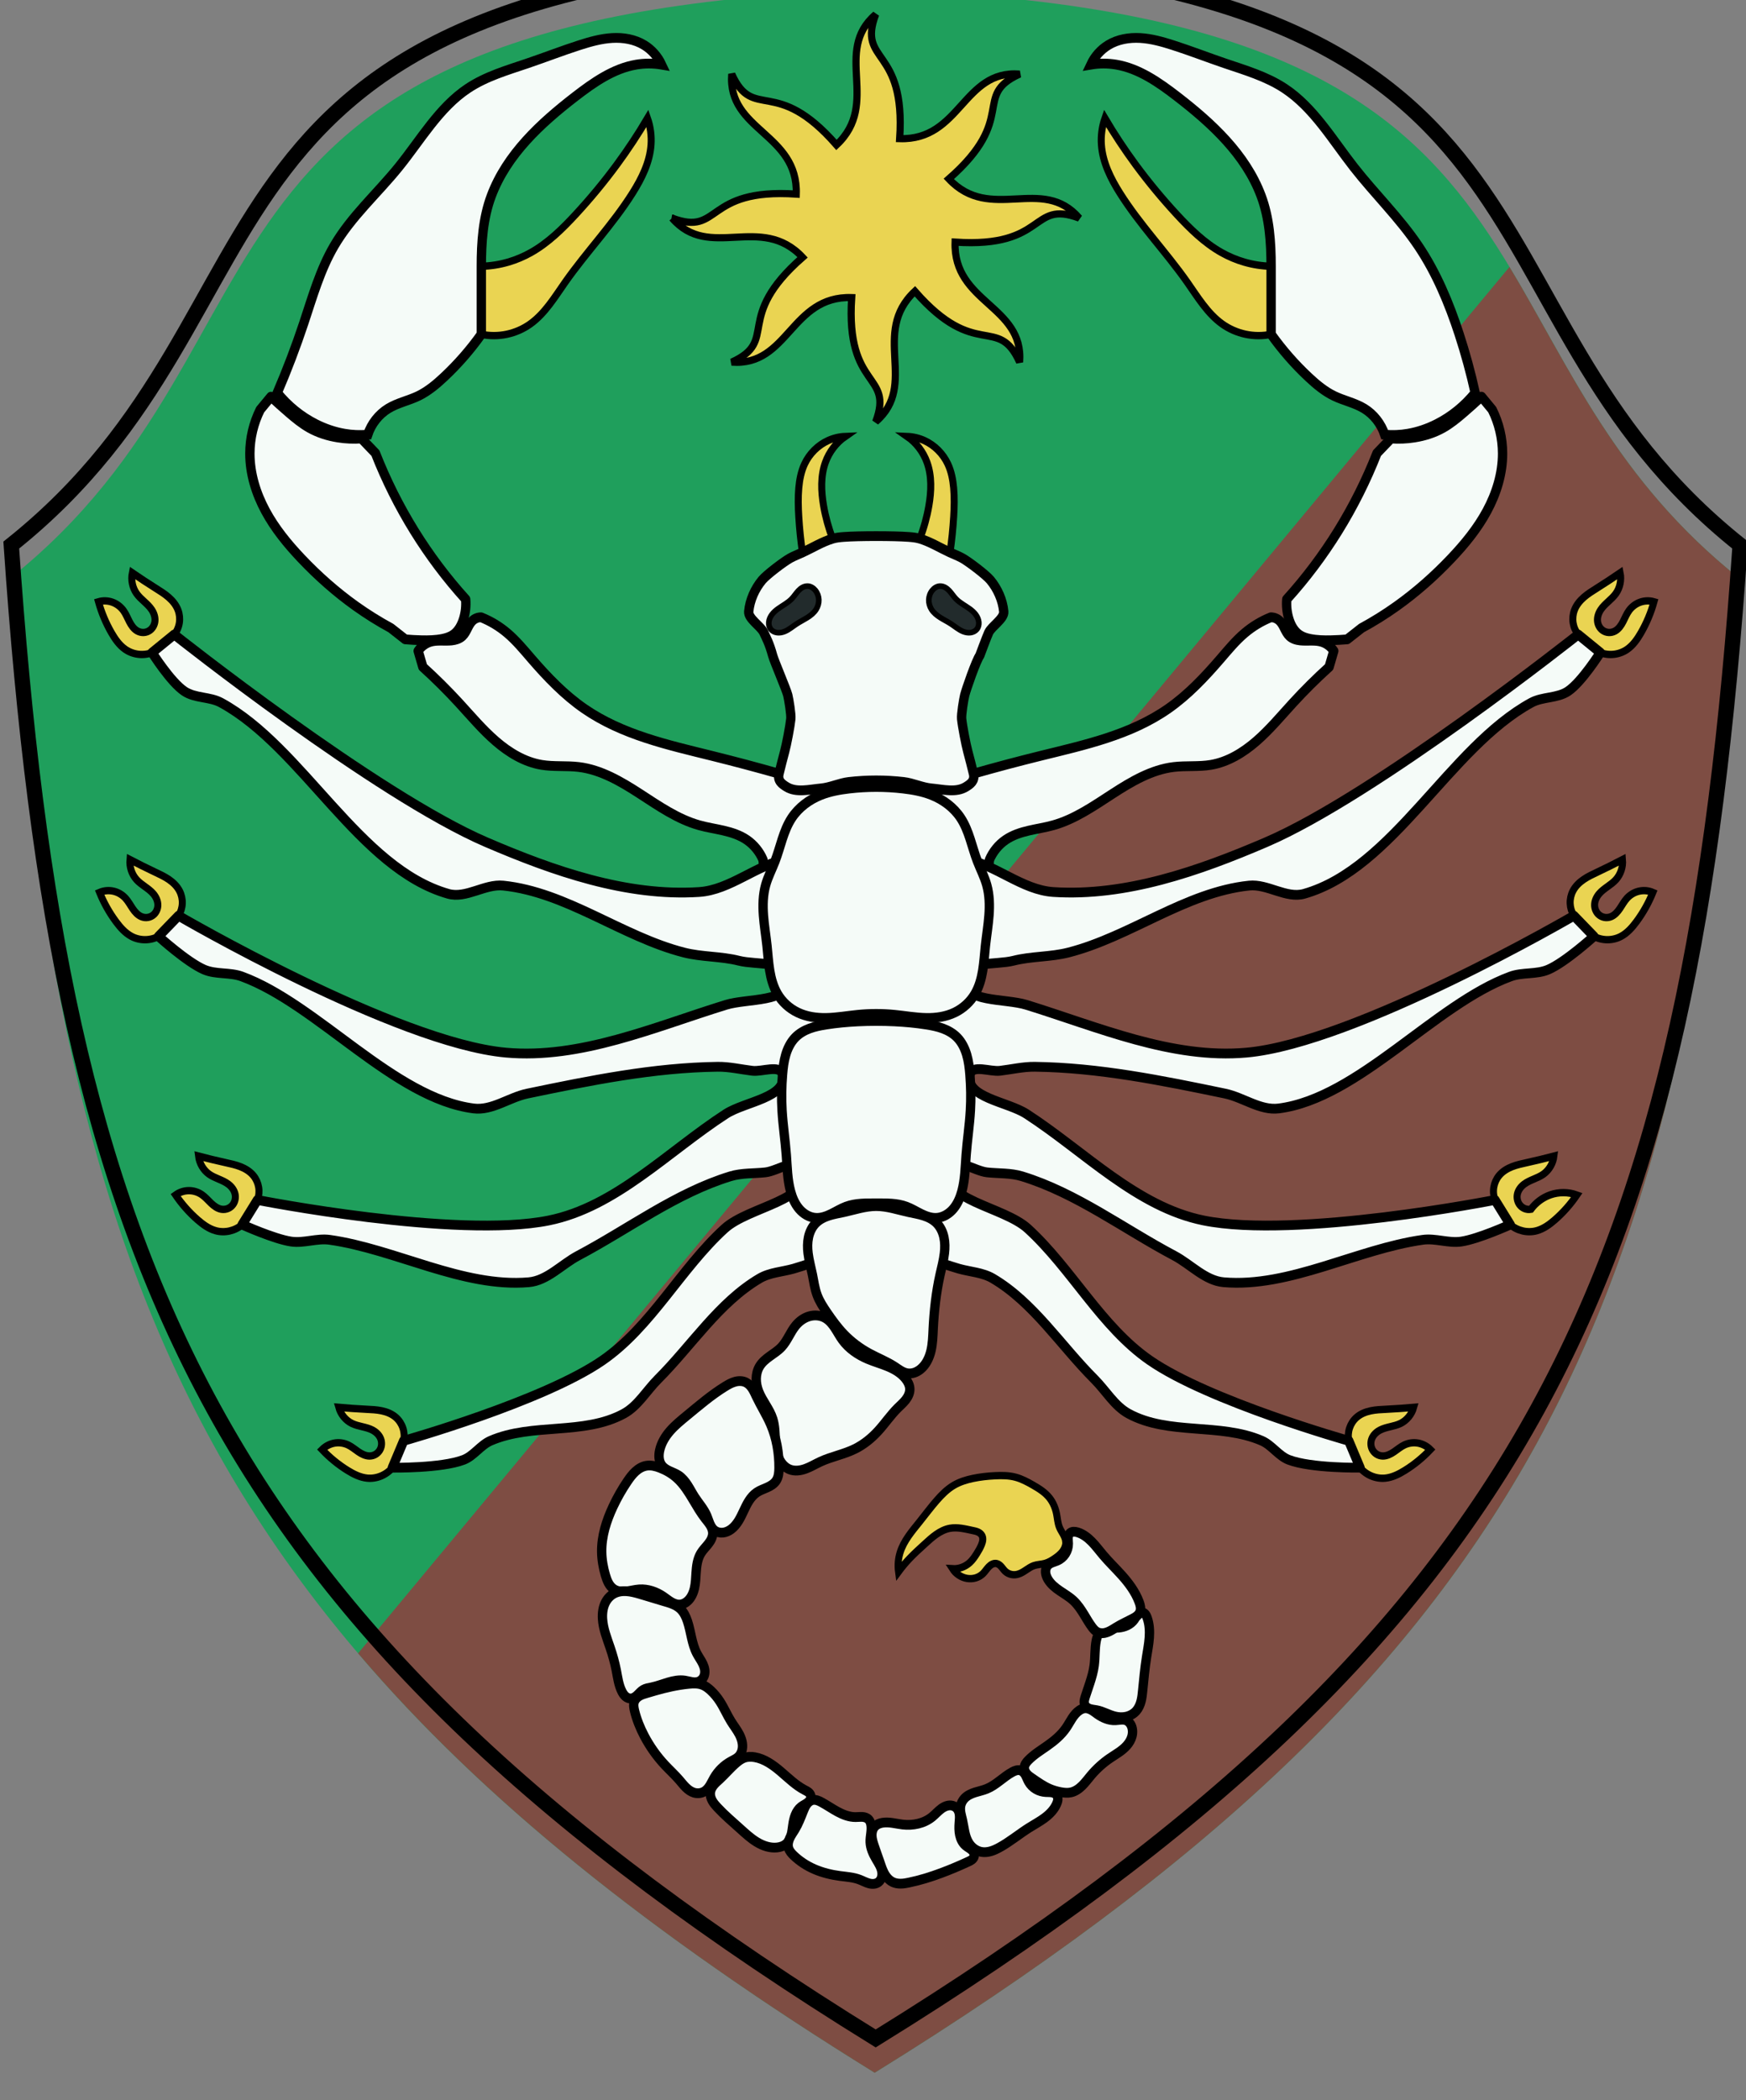 <?xml version="1.0" encoding="UTF-8" standalone="no"?>
<!-- Created with Inkscape (http://www.inkscape.org/) -->

<svg
   xmlns:dc="http://purl.org/dc/elements/1.1/"
   xmlns:cc="http://creativecommons.org/ns#"
   xmlns:rdf="http://www.w3.org/1999/02/22-rdf-syntax-ns#"
   xmlns:svg="http://www.w3.org/2000/svg"
   xmlns="http://www.w3.org/2000/svg"
   xmlns:sodipodi="http://sodipodi.sourceforge.net/DTD/sodipodi-0.dtd"
   xmlns:inkscape="http://www.inkscape.org/namespaces/inkscape"
   width="96.701mm"
   height="116.237mm"
   viewBox="0 0 96.701 116.237"
   version="1.1"
   id="svg26253"
   inkscape:version="0.92.3 (2405546, 2018-03-11)"
   sodipodi:docname="COA Daerlan.svg">
  <rect x="0" y="0" width="96.701" height="116.237" fill="#808080" stroke="none"/>
  <defs
     id="defs26247">
    <inkscape:path-effect
       is_visible="true"
       id="path-effect10346-2-64"
       effect="spiro" />
    <inkscape:path-effect
       effect="spiro"
       id="path-effect10228-0-93-0-3-8"
       is_visible="true" />
    <inkscape:path-effect
       effect="spiro"
       id="path-effect10178-7-5-1"
       is_visible="true" />
    <inkscape:path-effect
       effect="spiro"
       id="path-effect10280-9-56"
       is_visible="true" />
    <inkscape:path-effect
       effect="spiro"
       id="path-effect11338-4-9-9"
       is_visible="true" />
    <inkscape:path-effect
       effect="spiro"
       id="path-effect11274-1-2-37"
       is_visible="true" />
    <inkscape:path-effect
       effect="spiro"
       id="path-effect11297-0-4-08"
       is_visible="true" />
    <inkscape:path-effect
       effect="spiro"
       id="path-effect10098-6-0-9"
       is_visible="true" />
    <inkscape:path-effect
       effect="spiro"
       id="path-effect10149-2-48"
       is_visible="true" />
    <inkscape:path-effect
       effect="spiro"
       id="path-effect10180-2-6"
       is_visible="true" />
    <inkscape:path-effect
       effect="spiro"
       id="path-effect10180-3-8-4"
       is_visible="true" />
    <inkscape:path-effect
       effect="spiro"
       id="path-effect10233-0-7"
       is_visible="true" />
    <inkscape:path-effect
       effect="spiro"
       id="path-effect10237-3-96"
       is_visible="true" />
    <inkscape:path-effect
       effect="spiro"
       id="path-effect10180-7-4-4"
       is_visible="true" />
    <inkscape:path-effect
       effect="spiro"
       id="path-effect10115-9-0"
       is_visible="true" />
    <inkscape:path-effect
       effect="spiro"
       id="path-effect10115-0-9-2"
       is_visible="true" />
    <inkscape:path-effect
       effect="spiro"
       id="path-effect10180-7-8-7-4"
       is_visible="true" />
    <inkscape:path-effect
       effect="spiro"
       id="path-effect10138-8-14"
       is_visible="true" />
    <inkscape:path-effect
       effect="spiro"
       id="path-effect10166-9-07"
       is_visible="true" />
    <inkscape:path-effect
       effect="spiro"
       id="path-effect10138-5-1-8"
       is_visible="true" />
    <inkscape:path-effect
       effect="spiro"
       id="path-effect10166-7-5-3"
       is_visible="true" />
    <inkscape:path-effect
       effect="spiro"
       id="path-effect10239-9-5"
       is_visible="true" />
    <inkscape:path-effect
       effect="spiro"
       id="path-effect10180-7-8-2-7-3"
       is_visible="true" />
    <inkscape:path-effect
       effect="spiro"
       id="path-effect10180-7-8-2-4-5-5"
       is_visible="true" />
    <inkscape:path-effect
       effect="spiro"
       id="path-effect10539-8-9-6"
       is_visible="true" />
    <inkscape:path-effect
       effect="spiro"
       id="path-effect10539-8-6-27-0"
       is_visible="true" />
  </defs>
  <sodipodi:namedview
     id="base"
     pagecolor="#ffffff"
     bordercolor="#666666"
     borderopacity="1.0"
     inkscape:pageopacity="0.0"
     inkscape:pageshadow="2"
     inkscape:zoom="0.35"
     inkscape:cx="1008.4568"
     inkscape:cy="-48.910163"
     inkscape:document-units="mm"
     inkscape:current-layer="layer1"
     showgrid="false"
     fit-margin-top="0"
     fit-margin-left="0"
     fit-margin-right="0"
     fit-margin-bottom="0"
     inkscape:window-width="1920"
     inkscape:window-height="1017"
     inkscape:window-x="-4"
     inkscape:window-y="-4"
     inkscape:window-maximized="1" />
  <g
     inkscape:label="Layer 1"
     inkscape:groupmode="layer"
     id="layer1"
     transform="translate(337.88,-19.655)">
    <g
       transform="matrix(0.282,0,0,0.282,-99.658,-3563.619)"
       id="g19803">
      <path
         id="use20115"
         transform="matrix(0.938,0,0,0.938,-300.244,485.757)"
         d="m -397.367,13026.543 c -151.995,4.657 -117.74,72.72 -181.088,123.186 10.348,151.037 42.337,226.892 181.088,312.656 138.751,-85.764 170.742,-161.619 181.09,-312.656 -63.348,-50.466 -29.095,-118.529 -181.09,-123.186 z"
         style="fill:#1f9f5c;fill-opacity:1;fill-rule:evenodd;stroke:none;stroke-width:3.2;stroke-linecap:butt;stroke-linejoin:miter;stroke-miterlimit:4;stroke-dasharray:none;stroke-opacity:1"
         inkscape:connector-curvature="0" />
      <path
         id="path1411-6-9-4-2-8-6-7-7-72-4-6-7-7"
         transform="matrix(0.938,0,0,0.938,-300.244,485.757)"
         d="m -264.453,13084.516 -241.074,290.103 c 25.87,30.357 60.789,58.485 108.16,87.766 138.751,-85.763 170.742,-161.619 181.09,-312.656 -25.912,-20.643 -35.498,-44.226 -48.176,-65.213 z"
         style="display:inline;opacity:1;fill:#7e4d43;fill-opacity:1;fill-rule:evenodd;stroke:none;stroke-width:3.2;stroke-linecap:butt;stroke-linejoin:miter;stroke-miterlimit:4;stroke-dasharray:none;stroke-opacity:1"
         inkscape:connector-curvature="0" />
      <g
         style="stroke-width:1.069"
         transform="matrix(0.936,0,0,0.936,-43.285,830.834)"
         id="g20149">
        <g
           id="g11660-0"
           transform="matrix(1.173,0,0,1.173,172.548,-2972.275)"
           style="stroke-width:1.708;stroke-miterlimit:4;stroke-dasharray:none">
          <g
             transform="matrix(1,0,0,1.045,-1023.666,890.017)"
             id="g10376-9-1"
             style="fill:#e64151;fill-opacity:1;stroke-width:1.67;stroke-miterlimit:4;stroke-dasharray:none">
            <path
               sodipodi:nodetypes="csssscssccsscssssc"
               inkscape:connector-curvature="0"
               id="path10226-8-8-7-4-9"
               style="fill:#ead452;fill-opacity:1;fill-rule:evenodd;stroke:#000000;stroke-width:1.253;stroke-linecap:butt;stroke-linejoin:miter;stroke-miterlimit:4;stroke-dasharray:none;stroke-opacity:1"
               inkscape:path-effect="#path-effect10346-2-64"
               inkscape:original-d="m 316.51679,12018.397 c 0,0 0.54689,-4.66 0.65552,-6.112 0.0777,-1.038 0.21494,-3.9 -0.004,-4.918 -0.17718,-0.824 -0.55005,-3.412 -1.03637,-4.1 -0.61688,-0.873 -3.25218,-3.502 -4.19312,-4.009 -0.92173,-0.497 -3.06154,-0.704 -3.06154,-0.704 0,0 3.19395,3.441 3.52296,4.421 0.40864,1.218 0.53656,6.157 0.33692,7.426 -0.21601,1.373 -1.62233,5.634 -1.62233,5.634 m -15.59672,0 c 0,0 -1.40263,-4.262 -1.61866,-5.634 -0.19971,-1.269 -0.0748,-6.208 0.33327,-7.426 0.32854,-0.98 3.52294,-4.421 3.52294,-4.421 0,0 -2.13706,0.208 -3.05787,0.704 -0.94185,0.507 -3.57904,3.136 -4.19677,4.009 -0.48659,0.688 -0.85972,3.276 -1.03637,4.1 -0.21829,1.018 -0.0779,3.88 0,4.918 0.10895,1.452 0.65186,6.112 0.65186,6.112"
               d="m 316.517,12018.397 c 0.308,-2.026 0.527,-4.066 0.656,-6.112 0.103,-1.638 0.148,-3.284 -0.004,-4.918 -0.131,-1.411 -0.415,-2.826 -1.036,-4.1 -0.865,-1.775 -2.384,-3.219 -4.193,-4.009 -0.965,-0.421 -2.009,-0.662 -3.062,-0.704 1.595,1.06 2.846,2.63 3.523,4.421 0.887,2.347 0.781,4.957 0.337,7.426 -0.347,1.927 -0.891,3.818 -1.622,5.634 m -15.597,0 c -0.729,-1.817 -1.272,-3.708 -1.619,-5.634 -0.444,-2.469 -0.553,-5.079 0.333,-7.426 0.676,-1.792 1.927,-3.362 3.523,-4.421 -1.051,0.04 -2.094,0.283 -3.058,0.704 -1.81,0.79 -3.331,2.234 -4.197,4.009 -0.621,1.274 -0.906,2.689 -1.036,4.1 -0.151,1.634 -0.104,3.28 0,4.918 0.13,2.045 0.347,4.085 0.652,6.112" />
            <path
               sodipodi:nodetypes="csscsssscscsscccsscsssssscsscccsscsssssscsscccsscsssssscsscccsscsssssscsscccsscsssssscsscccsscsssssscsscccsscsssssscsscc"
               inkscape:connector-curvature="0"
               id="path10291-1-1"
               style="fill:#ead452;fill-opacity:1;fill-rule:evenodd;stroke:#000000;stroke-width:1.253;stroke-linecap:butt;stroke-linejoin:miter;stroke-miterlimit:4;stroke-dasharray:none;stroke-opacity:1"
               inkscape:path-effect="#path-effect10228-0-93-0-3-8"
               inkscape:original-d="m 413.99803,12129.161 c 0,0 -0.13808,-3.053 0.72896,-4.163 1.12698,-1.443 3.28324,-1.651 5.01995,-2.231 1.55751,-0.521 4.80034,-1.108 4.80034,-1.108 0,0 -0.99761,2.277 -1.88811,3.093 -0.94356,0.865 -2.46692,0.875 -3.4389,1.708 -0.53401,0.457 -1.07317,1.035 -1.21715,1.723 -0.12019,0.575 -0.0205,1.273 0.35434,1.725 0.47644,0.574 2.07181,0.847 2.07181,0.847 0,0 2.12639,-2.045 3.48486,-2.473 1.50438,-0.474 4.73204,0.03 4.73204,0.03 0,0 -2.41801,3.041 -3.92403,4.242 -0.97743,0.779 -2.01538,1.68 -3.25097,1.87 -1.60088,0.246 -4.74571,-1.044 -4.74571,-1.044 z m 14.12301,-48.623 c 0,0 -0.7914,-2.952 -0.1833,-4.223 0.79025,-1.652 2.85148,-2.318 4.42263,-3.258 1.40921,-0.843 4.44986,-2.115 4.44986,-2.115 0,0 -0.48465,2.438 -1.17881,3.427 -0.73551,1.048 -2.22093,1.386 -2.99115,2.408 -0.42305,0.562 -0.8256,1.241 -0.81817,1.944 0.006,0.587 0.25369,1.248 0.71715,1.608 0.58915,0.458 1.50071,0.621 2.20601,0.378 1.34643,-0.464 1.63699,-2.454 2.87142,-3.164 1.36723,-0.787 4.62786,-0.989 4.62786,-0.989 0,0 -1.7077,3.489 -2.91992,4.986 -0.78707,0.972 -1.60674,2.075 -2.77286,2.527 -1.51036,0.585 -4.85908,0 -4.85908,0 z m 0.766,-48.105 c 0,0 -1.13106,-2.838 -0.67623,-4.171 0.59143,-1.733 2.56043,-2.637 4.01109,-3.755 1.30066,-1.002 4.17182,-2.62 4.17182,-2.62 0,0 -0.19615,2.478 -0.76977,3.541 -0.60792,1.127 -2.04354,1.636 -2.68887,2.742 -0.35435,0.607 -0.67452,1.329 -0.58499,2.026 0.0748,0.582 0.398,1.21 0.90043,1.514 0.63836,0.386 1.56272,0.444 2.23488,0.12 1.28339,-0.618 1.33842,-2.629 2.48152,-3.479 1.2657,-0.941 4.48019,-1.522 4.48019,-1.522 0,0 -1.2872,3.666 -2.31629,5.294 -0.66784,1.057 -1.35331,2.247 -2.45813,2.832 -1.43163,0.758 -4.82574,0.57 -4.82574,0.57 z m -41.04216,137.929 c 0,0 0.35169,-3.035 1.38508,-3.993 1.34318,-1.245 3.50483,-1.105 5.312,-1.4 1.6207,-0.265 4.91576,-0.326 4.91576,-0.326 0,0 -1.34889,2.088 -2.35829,2.751 -1.06968,0.703 -2.57506,0.47 -3.66768,1.137 -0.60022,0.366 -1.22486,0.85 -1.477,1.506 -0.21044,0.548 -0.22349,1.253 0.0742,1.759 0.3785,0.643 1.16424,1.134 1.90961,1.168 1.42287,0.07 2.42595,-1.678 3.83542,-1.884 1.56085,-0.228 4.66637,0.786 4.66637,0.786 0,0 -2.87302,2.615 -4.55165,3.56 -1.08944,0.613 -2.25798,1.336 -3.50804,1.326 -1.61965,-0.01 -4.51779,-1.789 -4.51779,-1.789 z m -195.20591,-41.201 c 0,0 0.13808,-3.053 -0.72897,-4.163 -1.12698,-1.443 -3.28323,-1.651 -5.01994,-2.231 -1.55751,-0.521 -4.80035,-1.108 -4.80035,-1.108 0,0 0.99762,2.277 1.88812,3.093 0.94356,0.865 2.46692,0.875 3.4389,1.708 0.53401,0.457 1.07317,1.035 1.21715,1.723 0.12019,0.575 0.0205,1.273 -0.35434,1.725 -0.47644,0.574 -1.33061,0.932 -2.07181,0.847 -1.41506,-0.163 -2.12639,-2.045 -3.48486,-2.473 -1.50438,-0.474 -4.73204,0.03 -4.73204,0.03 0,0 2.41801,3.041 3.92403,4.242 0.97743,0.779 2.01538,1.68 3.25097,1.87 1.60088,0.246 4.74571,-1.044 4.74571,-1.044 z m -14.12301,-48.623 c 0,0 0.7914,-2.952 0.1833,-4.223 -0.79025,-1.652 -2.85148,-2.318 -4.42263,-3.258 -1.40921,-0.843 -4.44986,-2.115 -4.44986,-2.115 0,0 0.48465,2.438 1.17881,3.427 0.73551,1.048 2.22093,1.386 2.99115,2.408 0.42305,0.562 0.8256,1.241 0.81817,1.944 -0.006,0.587 -0.25369,1.248 -0.71715,1.608 -0.58915,0.458 -1.50071,0.621 -2.20601,0.378 -1.34643,-0.464 -1.63699,-2.454 -2.87142,-3.164 -1.36723,-0.787 -4.62786,-0.989 -4.62786,-0.989 0,0 1.7077,3.489 2.91992,4.986 0.78707,0.972 1.60674,2.075 2.77286,2.527 1.51036,0.585 4.85907,0 4.85907,0 z m -0.766,-48.105 c 0,0 1.13106,-2.838 0.67623,-4.171 -0.59143,-1.733 -2.56044,-2.637 -4.0111,-3.755 -1.30066,-1.002 -4.17181,-2.62 -4.17181,-2.62 0,0 0.19615,2.478 0.76977,3.541 0.60792,1.127 2.04354,1.636 2.68887,2.742 0.35435,0.607 0.67453,1.329 0.58499,2.026 -0.0748,0.582 -0.39801,1.21 -0.90044,1.514 -0.63836,0.386 -1.56272,0.444 -2.23487,0.12 -1.28339,-0.618 -1.33842,-2.629 -2.48152,-3.479 -1.2657,-0.941 -4.48019,-1.522 -4.48019,-1.522 0,0 1.28719,3.666 2.31628,5.294 0.66784,1.057 1.35332,2.247 2.45814,2.832 1.43163,0.758 4.82574,0.57 4.82574,0.57 z m 41.04215,137.929 c 0,0 -0.35168,-3.035 -1.38507,-3.993 -1.34318,-1.245 -3.50483,-1.105 -5.312,-1.4 -1.6207,-0.265 -4.91576,-0.326 -4.91576,-0.326 0,0 1.34889,2.088 2.35829,2.751 1.06968,0.703 2.57506,0.47 3.66768,1.137 0.60022,0.366 1.22486,0.85 1.477,1.506 0.21044,0.548 0.22349,1.253 -0.0742,1.759 -0.37851,0.643 -1.16425,1.134 -1.90962,1.168 -1.42287,0.07 -2.42594,-1.678 -3.83541,-1.884 -1.56085,-0.228 -4.66637,0.786 -4.66637,0.786 0,0 2.87302,2.615 4.55165,3.56 1.08944,0.613 2.25798,1.336 3.50803,1.326 1.61966,-0.01 4.5178,-1.789 4.5178,-1.789 z"
               d="m 413.998,12129.161 c -0.262,-0.691 -0.334,-1.453 -0.206,-2.181 0.127,-0.728 0.454,-1.421 0.935,-1.982 0.607,-0.709 1.44,-1.195 2.314,-1.524 0.873,-0.33 1.793,-0.514 2.706,-0.707 1.607,-0.339 3.207,-0.709 4.8,-1.108 -0.154,1.235 -0.859,2.392 -1.888,3.093 -1.06,0.723 -2.397,0.959 -3.439,1.708 -0.584,0.42 -1.068,1.019 -1.217,1.723 -0.125,0.591 0.002,1.234 0.354,1.725 0.23,0.319 0.55,0.572 0.914,0.721 0.364,0.149 0.77,0.193 1.158,0.126 0.884,-1.143 2.114,-2.016 3.485,-2.473 1.524,-0.508 3.215,-0.497 4.732,0.03 -1.119,1.574 -2.442,3.004 -3.924,4.242 -0.967,0.808 -2.032,1.549 -3.251,1.87 -1.627,0.428 -3.449,0.03 -4.746,-1.044 z m 14.123,-48.623 c -0.404,-0.619 -0.638,-1.348 -0.671,-2.086 -0.032,-0.739 0.138,-1.485 0.487,-2.137 0.441,-0.823 1.15,-1.476 1.932,-1.986 0.782,-0.509 1.641,-0.887 2.491,-1.272 1.496,-0.677 2.98,-1.382 4.45,-2.115 0.116,1.24 -0.325,2.521 -1.179,3.427 -0.88,0.934 -2.136,1.452 -2.991,2.408 -0.48,0.536 -0.822,1.225 -0.818,1.944 0.004,0.605 0.264,1.208 0.717,1.608 0.294,0.26 0.663,0.433 1.049,0.497 0.387,0.07 0.79,0.02 1.157,-0.119 0.674,-0.259 1.184,-0.823 1.601,-1.412 0.417,-0.59 0.772,-1.23 1.271,-1.752 0.579,-0.606 1.342,-1.032 2.162,-1.207 0.819,-0.175 1.691,-0.1 2.466,0.218 -0.755,1.777 -1.739,3.458 -2.92,4.986 -0.771,0.998 -1.651,1.951 -2.773,2.527 -1.496,0.768 -3.363,0.768 -4.859,0 z m 0.766,-48.105 c -0.474,-0.567 -0.791,-1.263 -0.91,-1.993 -0.118,-0.729 -0.037,-1.49 0.233,-2.178 0.341,-0.869 0.969,-1.601 1.686,-2.199 0.717,-0.598 1.526,-1.074 2.325,-1.556 1.407,-0.847 2.798,-1.721 4.172,-2.62 0.26,1.218 -0.028,2.541 -0.77,3.541 -0.765,1.03 -1.951,1.692 -2.689,2.742 -0.413,0.588 -0.673,1.312 -0.585,2.026 0.074,0.6 0.404,1.169 0.9,1.514 0.322,0.224 0.708,0.353 1.1,0.372 0.392,0.02 0.788,-0.07 1.135,-0.252 0.64,-0.336 1.08,-0.955 1.425,-1.59 0.345,-0.635 0.622,-1.312 1.056,-1.889 0.504,-0.669 1.212,-1.182 2.005,-1.452 0.793,-0.269 1.668,-0.294 2.475,-0.07 -0.541,1.854 -1.322,3.638 -2.316,5.294 -0.649,1.08 -1.412,2.129 -2.458,2.832 -1.396,0.938 -3.249,1.156 -4.826,0.57 z m -41.042,137.929 c -0.148,-0.724 -0.097,-1.488 0.145,-2.186 0.242,-0.699 0.675,-1.33 1.24,-1.807 0.713,-0.603 1.613,-0.949 2.528,-1.135 0.915,-0.186 1.852,-0.221 2.784,-0.265 1.64,-0.08 3.279,-0.187 4.916,-0.326 -0.349,1.195 -1.231,2.223 -2.358,2.751 -1.162,0.544 -2.52,0.563 -3.668,1.137 -0.643,0.322 -1.216,0.836 -1.477,1.506 -0.219,0.563 -0.199,1.22 0.074,1.759 0.177,0.35 0.456,0.647 0.791,0.851 0.335,0.203 0.726,0.312 1.119,0.317 0.722,0 1.404,-0.327 2.009,-0.722 0.605,-0.395 1.17,-0.86 1.826,-1.162 0.761,-0.35 1.628,-0.466 2.454,-0.327 0.826,0.14 1.608,0.533 2.212,1.113 -1.357,1.375 -2.89,2.575 -4.552,3.56 -1.084,0.643 -2.253,1.204 -3.508,1.326 -1.674,0.162 -3.409,-0.525 -4.518,-1.789 z m -195.206,-41.201 c 0.262,-0.691 0.334,-1.453 0.206,-2.181 -0.128,-0.728 -0.454,-1.421 -0.935,-1.982 -0.607,-0.709 -1.44,-1.195 -2.314,-1.524 -0.873,-0.33 -1.793,-0.514 -2.706,-0.707 -1.607,-0.339 -3.207,-0.709 -4.8,-1.108 0.153,1.235 0.859,2.392 1.888,3.093 1.06,0.722 2.398,0.958 3.439,1.708 0.584,0.42 1.067,1.019 1.217,1.723 0.126,0.591 0.001,1.236 -0.354,1.725 -0.231,0.317 -0.553,0.566 -0.917,0.713 -0.364,0.147 -0.767,0.192 -1.155,0.134 -0.714,-0.107 -1.334,-0.548 -1.868,-1.034 -0.534,-0.487 -1.018,-1.036 -1.617,-1.439 -0.695,-0.467 -1.533,-0.72 -2.371,-0.715 -0.838,0 -1.672,0.269 -2.361,0.745 1.119,1.574 2.442,3.004 3.924,4.242 0.967,0.808 2.032,1.549 3.251,1.87 1.627,0.428 3.449,0.03 4.746,-1.044 z m -14.123,-48.623 c 0.404,-0.619 0.638,-1.348 0.671,-2.086 0.032,-0.739 -0.138,-1.485 -0.487,-2.137 -0.441,-0.823 -1.15,-1.476 -1.932,-1.986 -0.782,-0.509 -1.641,-0.887 -2.491,-1.272 -1.496,-0.677 -2.98,-1.382 -4.45,-2.115 -0.116,1.24 0.325,2.521 1.179,3.427 0.88,0.934 2.136,1.452 2.991,2.408 0.48,0.536 0.822,1.225 0.818,1.944 -0.004,0.605 -0.264,1.208 -0.717,1.608 -0.294,0.26 -0.663,0.433 -1.049,0.497 -0.387,0.07 -0.79,0.02 -1.157,-0.119 -0.674,-0.259 -1.184,-0.823 -1.601,-1.412 -0.417,-0.59 -0.772,-1.23 -1.271,-1.752 -0.579,-0.606 -1.342,-1.032 -2.162,-1.207 -0.819,-0.175 -1.691,-0.1 -2.466,0.218 0.755,1.777 1.739,3.458 2.92,4.986 0.771,0.998 1.651,1.951 2.773,2.527 1.496,0.768 3.363,0.768 4.859,0 z m -0.766,-48.105 c 0.474,-0.567 0.791,-1.263 0.91,-1.993 0.118,-0.729 0.037,-1.49 -0.233,-2.178 -0.341,-0.869 -0.969,-1.601 -1.686,-2.199 -0.717,-0.598 -1.526,-1.074 -2.325,-1.556 -1.407,-0.847 -2.798,-1.721 -4.172,-2.62 -0.26,1.218 0.028,2.541 0.77,3.541 0.765,1.03 1.951,1.692 2.689,2.742 0.413,0.588 0.673,1.312 0.585,2.026 -0.074,0.6 -0.404,1.169 -0.9,1.514 -0.322,0.224 -0.708,0.353 -1.1,0.372 -0.392,0.02 -0.788,-0.07 -1.135,-0.252 -0.64,-0.336 -1.08,-0.955 -1.425,-1.59 -0.345,-0.635 -0.622,-1.312 -1.056,-1.889 -0.504,-0.669 -1.212,-1.182 -2.005,-1.452 -0.793,-0.269 -1.668,-0.294 -2.475,-0.07 0.541,1.854 1.322,3.638 2.316,5.294 0.649,1.08 1.412,2.129 2.458,2.832 1.396,0.938 3.249,1.156 4.826,0.57 z m 41.042,137.929 c 0.148,-0.724 0.097,-1.488 -0.145,-2.186 -0.242,-0.699 -0.675,-1.33 -1.24,-1.807 -0.713,-0.603 -1.613,-0.949 -2.528,-1.135 -0.915,-0.186 -1.852,-0.221 -2.784,-0.265 -1.64,-0.08 -3.279,-0.187 -4.916,-0.326 0.349,1.195 1.231,2.223 2.358,2.751 1.162,0.544 2.52,0.563 3.668,1.137 0.643,0.322 1.216,0.836 1.477,1.506 0.219,0.563 0.199,1.22 -0.074,1.759 -0.177,0.35 -0.456,0.647 -0.791,0.851 -0.335,0.203 -0.726,0.312 -1.119,0.317 -0.722,0 -1.404,-0.327 -2.009,-0.722 -0.605,-0.395 -1.17,-0.86 -1.826,-1.162 -0.761,-0.35 -1.628,-0.466 -2.454,-0.327 -0.826,0.14 -1.608,0.533 -2.212,1.113 1.357,1.375 2.89,2.575 4.552,3.56 1.084,0.643 2.253,1.204 3.508,1.326 1.674,0.162 3.409,-0.525 4.518,-1.789 z" />
            <path
               sodipodi:nodetypes="csssscsssscccsssscsssscc"
               inkscape:connector-curvature="0"
               id="path10176-1-5-8"
               style="fill:#ead452;fill-opacity:1;fill-rule:evenodd;stroke:#000000;stroke-width:1.253;stroke-linecap:butt;stroke-linejoin:miter;stroke-miterlimit:4;stroke-dasharray:none;stroke-opacity:1"
               inkscape:path-effect="#path-effect10178-7-5-1"
               inkscape:original-d="m 232.67781,11981.074 c 0,0 6.18548,-0.278 8.76331,-1.774 2.71505,-1.575 4.19519,-4.673 6.20234,-7.086 4.15522,-4.996 8.82864,-9.674 12.08323,-15.299 1.4874,-2.571 2.95164,-5.324 3.30989,-8.272 0.18392,-1.514 -0.63271,-4.53 -0.63271,-4.53 0,0 -3.50238,5.373 -5.46255,7.907 -2.29717,2.969 -4.6696,5.907 -7.36133,8.524 -2.47032,2.402 -5.04365,4.78 -8.00989,6.533 -1.26245,0.746 -2.6649,1.261 -4.08004,1.645 -1.56492,0.425 -4.81225,0.713 -4.81225,0.713 z m 141.27778,0 c 0,0 -6.18548,-0.278 -8.76331,-1.774 -2.71505,-1.575 -4.19519,-4.673 -6.20234,-7.086 -4.15522,-4.996 -8.82864,-9.674 -12.08323,-15.299 -1.4874,-2.571 -2.95164,-5.324 -3.30989,-8.272 -0.18392,-1.514 0.63271,-4.53 0.63271,-4.53 0,0 3.50238,5.373 5.46255,7.907 2.29717,2.969 4.6696,5.907 7.36133,8.524 2.47032,2.402 5.04365,4.78 8.00989,6.533 1.26245,0.746 2.6649,1.261 4.08004,1.645 1.56492,0.425 4.81225,0.713 4.81225,0.713 z"
               d="m 232.678,11981.074 c 3,0.614 6.238,-0.04 8.763,-1.774 2.602,-1.785 4.337,-4.54 6.202,-7.086 3.843,-5.244 8.507,-9.869 12.083,-15.299 1.652,-2.508 3.092,-5.277 3.31,-8.272 0.112,-1.532 -0.106,-3.087 -0.633,-4.53 -1.686,2.726 -3.51,5.366 -5.463,7.907 -2.289,2.978 -4.754,5.821 -7.361,8.524 -2.402,2.49 -4.965,4.891 -8.01,6.533 -1.293,0.697 -2.664,1.251 -4.08,1.645 -1.566,0.436 -3.187,0.676 -4.812,0.713 z m 141.278,0 c -3,0.614 -6.238,-0.04 -8.763,-1.774 -2.602,-1.785 -4.337,-4.54 -6.202,-7.086 -3.843,-5.244 -8.507,-9.869 -12.083,-15.299 -1.652,-2.508 -3.092,-5.277 -3.31,-8.272 -0.112,-1.532 0.106,-3.087 0.633,-4.53 1.686,2.726 3.51,5.366 5.463,7.907 2.289,2.978 4.754,5.821 7.361,8.524 2.402,2.49 4.965,4.891 8.01,6.533 1.293,0.697 2.664,1.251 4.08,1.645 1.566,0.436 3.187,0.676 4.812,0.713 z" />
            <path
               style="fill:#ead452;fill-opacity:1;fill-rule:evenodd;stroke:#000000;stroke-width:1.253;stroke-linecap:butt;stroke-linejoin:miter;stroke-miterlimit:4;stroke-dasharray:none;stroke-opacity:1"
               d="m 337.213,12187.584 c -0.043,-0.447 -0.242,-0.863 -0.468,-1.251 -0.226,-0.388 -0.483,-0.76 -0.658,-1.173 -0.305,-0.718 -0.349,-1.516 -0.506,-2.28 -0.206,-0.996 -0.619,-1.959 -1.266,-2.743 -0.786,-0.952 -1.872,-1.6 -2.954,-2.194 -0.997,-0.548 -2.021,-1.071 -3.123,-1.351 -1.194,-0.303 -2.442,-0.311 -3.672,-0.253 -1.331,0.06 -2.661,0.201 -3.967,0.464 -1.187,0.239 -2.364,0.586 -3.418,1.182 -1.165,0.658 -2.144,1.598 -3.045,2.587 -1.073,1.178 -2.052,2.437 -3.075,3.659 -1.355,1.619 -2.822,3.236 -3.472,5.244 -0.341,1.053 -0.439,2.185 -0.284,3.281 0.599,-0.779 1.247,-1.52 1.939,-2.218 0.87,-0.878 1.807,-1.685 2.738,-2.498 0.671,-0.586 1.341,-1.178 2.083,-1.671 0.742,-0.494 1.563,-0.889 2.441,-1.041 1.345,-0.233 2.713,0.112 4.051,0.38 0.323,0.06 0.65,0.126 0.952,0.256 0.302,0.13 0.583,0.338 0.736,0.63 0.121,0.232 0.154,0.504 0.127,0.765 -0.027,0.261 -0.111,0.513 -0.211,0.755 -0.222,0.536 -0.526,1.034 -0.844,1.519 -0.368,0.562 -0.761,1.118 -1.266,1.561 -0.837,0.735 -1.969,1.122 -3.081,1.055 0.592,0.886 1.568,1.504 2.622,1.661 0.501,0.07 1.018,0.05 1.506,-0.09 0.487,-0.138 0.944,-0.389 1.314,-0.735 0.386,-0.361 0.67,-0.818 1.049,-1.187 0.189,-0.184 0.404,-0.346 0.647,-0.449 0.243,-0.103 0.518,-0.143 0.775,-0.08 0.333,0.08 0.609,0.309 0.837,0.563 0.229,0.254 0.427,0.538 0.682,0.765 0.313,0.279 0.707,0.463 1.119,0.539 0.412,0.08 0.842,0.05 1.244,-0.08 0.496,-0.149 0.941,-0.428 1.376,-0.707 0.436,-0.279 0.876,-0.565 1.367,-0.728 0.641,-0.213 1.334,-0.207 1.987,-0.379 0.633,-0.167 1.21,-0.496 1.757,-0.855 0.514,-0.337 1.016,-0.71 1.395,-1.195 0.378,-0.484 0.625,-1.097 0.566,-1.709 z"
               id="path10278-5-6"
               inkscape:connector-curvature="0"
               inkscape:path-effect="#path-effect10280-9-56"
               inkscape:original-d="m 337.2129,12187.584 c 0.0707,-0.888 -0.8404,-1.58 -1.12641,-2.424 -0.24991,-0.737 -0.25747,-1.542 -0.50643,-2.28 -0.32203,-0.954 -0.63113,-1.961 -1.26608,-2.743 -0.77339,-0.952 -1.89188,-1.581 -2.95418,-2.194 -0.9823,-0.567 -2.02088,-1.083 -3.12299,-1.351 -1.19204,-0.29 -2.44519,-0.282 -3.67162,-0.253 -1.33098,0.03 -2.66914,0.167 -3.96704,0.464 -1.17536,0.269 -2.37128,0.584 -3.41841,1.182 -1.15663,0.66 -2.10547,1.643 -3.04458,2.587 -1.12343,1.13 -2.12105,2.383 -3.07479,3.659 -1.255,1.679 -2.7813,3.265 -3.47173,5.244 -0.36155,1.037 -0.2843,3.281 -0.2843,3.281 0,0 1.25179,-1.516 1.93868,-2.218 0.86413,-0.883 1.74664,-1.76 2.73761,-2.498 1.41037,-1.05 2.80934,-2.323 4.52387,-2.712 1.32274,-0.3 2.75106,0 4.05144,0.38 0.60925,0.181 1.37455,0.333 1.68811,0.886 0.25038,0.441 0.0565,1.033 -0.0844,1.52 -0.16082,0.556 -0.51971,1.039 -0.84406,1.519 -0.37514,0.555 -0.7168,1.177 -1.26608,1.561 -0.88993,0.622 -3.08078,1.055 -3.08078,1.055 0,0 1.80708,1.62 2.62178,1.661 0.98055,0.05 1.86455,-0.596 2.81923,-0.825 0.9027,-0.217 1.55514,-1.866 2.47196,-1.72 0.6643,0.106 0.91543,1.032 1.5193,1.328 0.72076,0.354 1.56884,0.579 2.36334,0.464 1.02126,-0.148 1.76866,-1.096 2.74317,-1.435 0.63685,-0.222 1.34734,-0.166 1.98735,-0.379 0.61814,-0.205 1.26515,-0.428 1.75703,-0.855 0.88208,-0.766 1.86828,-1.74 1.96101,-2.904 z"
               sodipodi:nodetypes="sssssssssssscsssssssscsssssssss" />
          </g>
          <g
             transform="matrix(1,0,0,1.045,-1023.666,890.017)"
             id="g10456-0-6"
             style="stroke-width:1.67;stroke-miterlimit:4;stroke-dasharray:none">
            <path
               id="path11336-7-5-2"
               style="fill:#f5fbf8;fill-opacity:1;fill-rule:evenodd;stroke:#000000;stroke-width:1.67;stroke-linecap:butt;stroke-linejoin:round;stroke-miterlimit:4;stroke-dasharray:none;stroke-opacity:1"
               inkscape:path-effect="#path-effect11338-4-9-9"
               inkscape:original-d="m 283.54128,12075.288 -0.47746,-4.33 c 0,0 -1.64062,-2.584 -2.88563,-3.392 -2.48683,-1.615 -5.7588,-1.465 -8.53418,-2.509 -7.39864,-2.782 -13.85124,-8.046 -21.52068,-9.959 -2.16354,-0.54 -4.57617,0.37 -6.67921,-0.371 -5.6999,-2.009 -10.07598,-6.715 -14.73289,-10.567 -2.30162,-1.904 -6.49544,-6.173 -6.49544,-6.173 l -0.83556,-2.744 c 0,0 1.3169,-1.254 2.1486,-1.552 1.20095,-0.43 2.57221,0.03 3.81975,-0.24 0.66485,-0.142 1.37436,-0.297 1.90987,-0.716 0.84596,-0.662 0.98092,-1.991 1.82422,-2.656 0.43506,-0.343 1.55177,-0.596 1.55177,-0.596 0,0 3.24627,1.59 4.66695,2.688 1.63175,1.261 2.85182,2.981 4.34084,4.407 3.0675,2.938 5.80525,6.37 9.45474,8.544 6.93614,4.131 15.11088,5.724 22.83704,8.066 3.94761,1.196 11.99304,3.05 11.99304,3.05 l 17.3896,-3.494 17.38961,3.494 c 0,0 8.04543,-1.854 11.99304,-3.05 7.72616,-2.342 15.91116,-3.918 22.83704,-8.066 3.62427,-2.171 6.31752,-5.614 9.36108,-8.544 1.48548,-1.43 2.70909,-3.146 4.34084,-4.407 1.42068,-1.098 4.66695,-2.688 4.66695,-2.688 0,0 1.11671,0.253 1.55177,0.596 0.8433,0.665 0.97826,1.994 1.82422,2.656 0.53551,0.419 1.24502,0.574 1.90987,0.716 1.24754,0.267 2.6188,-0.19 3.81975,0.24 0.8317,0.298 2.1486,1.552 2.1486,1.552 l -0.83556,2.744 c 0,0 -4.1967,4.266 -6.49544,6.173 -4.63158,3.843 -8.96626,8.558 -14.63923,10.567 -2.10192,0.744 -4.51567,-0.169 -6.67921,0.371 -7.66944,1.913 -14.12204,7.177 -21.52068,9.959 -2.77538,1.044 -6.04735,0.894 -8.53418,2.509 -1.24501,0.808 -2.88563,3.392 -2.88563,3.392 l -0.47746,4.33 -19.77538,4.264 z"
               d="m 283.541,12075.288 -0.477,-4.33 c -0.613,-1.374 -1.628,-2.566 -2.886,-3.392 -1.247,-0.818 -2.699,-1.268 -4.155,-1.591 -1.456,-0.324 -2.938,-0.531 -4.379,-0.918 -3.843,-1.032 -7.221,-3.285 -10.603,-5.382 -3.382,-2.098 -6.965,-4.114 -10.918,-4.577 -2.216,-0.259 -4.476,-0.02 -6.679,-0.371 -3.042,-0.488 -5.81,-2.09 -8.185,-4.053 -2.375,-1.962 -4.414,-4.292 -6.548,-6.514 -2.07,-2.155 -4.238,-4.215 -6.495,-6.173 l -0.836,-2.744 c 0.513,-0.74 1.285,-1.298 2.149,-1.552 1.228,-0.361 2.546,-0.114 3.82,-0.24 0.688,-0.07 1.391,-0.26 1.91,-0.716 0.406,-0.357 0.667,-0.845 0.918,-1.324 0.251,-0.478 0.507,-0.968 0.907,-1.332 0.419,-0.382 0.985,-0.599 1.552,-0.596 1.684,0.643 3.266,1.554 4.667,2.688 1.604,1.299 2.958,2.875 4.341,4.407 2.854,3.161 5.901,6.196 9.455,8.544 6.774,4.475 14.938,6.19 22.837,8.066 4.013,0.953 8.012,1.97 11.993,3.05 l 17.39,-3.494 17.39,3.494 c 3.98,-1.085 7.978,-2.102 11.993,-3.05 7.903,-1.867 16.084,-3.557 22.837,-8.066 3.523,-2.352 6.528,-5.395 9.361,-8.544 1.381,-1.535 2.736,-3.109 4.341,-4.407 1.402,-1.134 2.983,-2.045 4.667,-2.688 0.567,-0 1.132,0.214 1.552,0.596 0.399,0.364 0.656,0.854 0.907,1.332 0.251,0.479 0.512,0.967 0.918,1.324 0.519,0.456 1.222,0.648 1.91,0.716 1.274,0.126 2.592,-0.121 3.82,0.24 0.864,0.254 1.636,0.812 2.149,1.552 l -0.836,2.744 c -2.261,1.954 -4.429,4.014 -6.495,6.173 -2.121,2.217 -4.143,4.544 -6.501,6.508 -2.358,1.963 -5.11,3.568 -8.138,4.059 -2.203,0.357 -4.463,0.113 -6.679,0.371 -3.953,0.46 -7.537,2.477 -10.918,4.575 -3.382,2.097 -6.759,4.352 -10.602,5.384 -1.44,0.387 -2.923,0.594 -4.379,0.918 -1.456,0.323 -2.908,0.773 -4.156,1.591 -1.258,0.826 -2.272,2.018 -2.886,3.392 l -0.477,4.33 -19.775,4.264 z"
               inkscape:connector-curvature="0"
               sodipodi:nodetypes="ccsssssccsssscsssscccsssscssssccssssscccc" />
            <path
               id="path11336-1-8-4-9"
               style="fill:#f5fbf8;fill-opacity:1;fill-rule:evenodd;stroke:#000000;stroke-width:1.67;stroke-linecap:butt;stroke-linejoin:round;stroke-miterlimit:4;stroke-dasharray:none;stroke-opacity:1"
               d="m 312.886,12139.541 c 1.79,0.233 3.492,0.916 5.235,1.386 2.02,0.544 4.231,0.632 6.053,1.659 7.27,4.097 12.136,11.458 18.166,17.226 2.049,1.96 3.606,4.598 6.121,5.907 7.178,3.735 16.354,1.535 23.829,4.634 1.8,0.746 3.013,2.604 4.843,3.271 4.009,1.46 12.729,1.338 12.729,1.338 l -2.02,-4.601 c 0,0 -24.997,-6.742 -35.603,-13.773 -8.709,-5.774 -13.936,-15.646 -21.802,-22.524 -4.353,-3.806 -16.04,-4.895 -13.963,-10.291 0.803,-2.087 4.451,0.438 6.675,0.669 2.081,0.216 4.232,0.08 6.24,0.671 9.736,2.849 18.189,8.989 27.239,13.574 2.956,1.498 5.536,4.28 8.838,4.552 11.777,0.971 23.913,-5.689 35.625,-7.26 2.267,-0.304 4.59,0.618 6.855,0.304 3.052,-0.423 8.776,-2.904 8.776,-2.904 l -2.726,-4.219 c 0,0 -35.507,6.719 -52.112,3.511 -11.96,-2.311 -21.32,-11.808 -31.675,-18.223 -3.45,-2.137 -11.077,-2.797 -10.135,-6.744 0.419,-1.756 3.584,-0.435 5.378,-0.64 2.078,-0.238 4.147,-0.712 6.238,-0.687 11.443,0.139 22.801,2.352 34.025,4.585 3.25,0.647 6.321,2.95 9.609,2.545 14.244,-1.752 27.917,-17.813 41.455,-22.576 2.158,-0.759 4.645,-0.309 6.76,-1.18 3.062,-1.262 8.15,-5.682 8.15,-5.682 l -3.571,-3.531 c 0,0 -38.996,21.741 -58.566,23.418 -13.349,1.144 -26.507,-4.371 -39.355,-8.172 -3.891,-1.151 -11.42,-0.351 -11.348,-4.408 0.056,-3.182 5.923,-2.387 9.015,-3.139 3.228,-0.785 6.64,-0.618 9.866,-1.412 11.09,-2.729 20.931,-10.309 32.296,-11.442 3.297,-0.329 6.644,2.274 9.842,1.404 15.941,-4.338 25.985,-25.042 40.627,-32.693 2.027,-1.059 4.651,-0.724 6.575,-1.961 2.461,-1.582 5.773,-6.609 5.773,-6.609 l -3.961,-3.092 c 0,0 -36.229,27.487 -55.864,35.544 -12.012,4.929 -25.052,9.304 -38.011,8.505 -5.599,-0.345 -10.32,-4.707 -15.847,-5.665 -10.409,-1.804 -21.285,-1.804 -31.694,10e-4 -5.527,0.958 -10.248,5.32 -15.847,5.665 -12.959,0.799 -25.999,-3.576 -38.011,-8.505 -19.634,-8.057 -55.864,-35.544 -55.864,-35.544 l -3.961,3.092 c 0,0 3.313,5.027 5.773,6.609 1.924,1.237 4.548,0.902 6.575,1.961 14.643,7.651 24.686,28.355 40.627,32.693 3.198,0.87 6.544,-1.733 9.842,-1.404 11.365,1.133 21.206,8.713 32.296,11.442 3.226,0.794 6.638,0.627 9.866,1.412 3.092,0.752 8.959,-0.04 9.015,3.139 0.072,4.057 -7.457,3.257 -11.348,4.408 -12.848,3.801 -26.006,9.316 -39.355,8.172 -19.571,-1.677 -58.566,-23.418 -58.566,-23.418 l -3.571,3.531 c 0,0 5.088,4.42 8.15,5.682 2.115,0.871 4.602,0.421 6.76,1.18 13.538,4.763 27.211,20.824 41.455,22.576 3.289,0.405 6.36,-1.898 9.609,-2.545 11.224,-2.233 22.581,-4.446 34.025,-4.585 2.092,-0.03 4.16,0.449 6.238,0.687 1.794,0.205 4.959,-1.116 5.378,0.64 0.942,3.947 -6.685,4.607 -10.135,6.744 -10.355,6.415 -19.715,15.912 -31.675,18.223 -16.605,3.208 -52.112,-3.511 -52.112,-3.511 l -2.726,4.219 c 0,0 5.724,2.481 8.776,2.904 2.266,0.314 4.588,-0.608 6.855,-0.304 11.712,1.571 23.848,8.231 35.625,7.26 3.303,-0.272 5.882,-3.054 8.838,-4.552 9.049,-4.585 17.503,-10.725 27.239,-13.574 2.008,-0.588 4.159,-0.455 6.24,-0.671 2.224,-0.231 5.872,-2.756 6.675,-0.669 2.077,5.396 -9.61,6.485 -13.963,10.291 -7.867,6.878 -13.093,16.75 -21.802,22.524 -10.606,7.031 -35.603,13.773 -35.603,13.773 l -2.02,4.601 c 0,0 8.721,0.122 12.729,-1.338 1.83,-0.667 3.044,-2.525 4.843,-3.271 7.475,-3.099 16.651,-0.899 23.829,-4.634 2.515,-1.309 4.072,-3.947 6.121,-5.907 6.03,-5.768 10.896,-13.129 18.166,-17.226 1.823,-1.027 4.033,-1.115 6.053,-1.659 1.743,-0.47 3.445,-1.153 5.235,-1.386 6.325,-0.823 12.81,-0.824 19.135,0 z"
               inkscape:connector-curvature="0"
               sodipodi:nodetypes="cssssssccsssssssssccsssssssssccsssssssssccssssssccsssssssssccsssssssssccsssssssssccssssssssc" />
            <path
               style="fill:#f5fbf8;fill-opacity:1;fill-rule:evenodd;stroke:#000000;stroke-width:1.67;stroke-linecap:butt;stroke-linejoin:round;stroke-miterlimit:4;stroke-dasharray:none;stroke-opacity:1"
               d="m 311.115,12016.035 c -0.648,-0.186 -1.328,-0.247 -2,-0.296 -2.608,-0.192 -8.987,-0.192 -11.594,0 -0.673,0.05 -1.354,0.11 -2.003,0.296 -1.889,0.542 -3.602,1.573 -5.402,2.362 -0.734,0.322 -1.492,0.593 -2.201,0.968 -1.09,0.576 -4.204,2.823 -5.013,3.754 -1.288,1.482 -2.202,3.428 -2.391,5.382 -0.119,1.228 2.172,2.493 2.699,3.608 0.368,0.779 0.956,1.733 1.582,3.921 0.287,1.004 2.439,5.766 2.703,6.776 0.189,0.724 0.625,3.306 0.546,4.049 -0.139,1.302 -0.759,4.381 -1.113,5.641 -0.35,1.242 -0.683,2.49 -1,3.742 -0.316,1.252 0.581,1.797 1.326,2.244 1.765,1.06 4.119,0.453 6.171,0.276 1.707,-0.147 3.317,-0.921 5.021,-1.106 3.23,-0.352 6.518,-0.352 9.749,0 1.702,0.185 3.311,0.959 5.017,1.106 2.051,0.177 4.406,0.784 6.171,-0.276 0.745,-0.447 1.642,-0.992 1.326,-2.244 -0.316,-1.252 -0.65,-2.502 -1,-3.742 -0.355,-1.26 -0.974,-4.338 -1.113,-5.641 -0.08,-0.743 0.36,-3.325 0.549,-4.049 0.264,-1.01 2.059,-5.951 2.699,-6.776 0,0 1.217,-3.141 1.586,-3.921 0.527,-1.115 2.815,-2.38 2.695,-3.608 -0.191,-1.954 -1.104,-3.9 -2.391,-5.382 -0.809,-0.931 -3.923,-3.178 -5.013,-3.754 -0.709,-0.375 -1.467,-0.646 -2.201,-0.968 -1.8,-0.789 -3.513,-1.82 -5.402,-2.362 z"
               id="path11360-2-4"
               inkscape:connector-curvature="0"
               sodipodi:nodetypes="sssssssssssssssssssssssssssssss" />
            <path
               id="path11272-5-5-9"
               style="fill:#f5fbf8;fill-opacity:1;fill-rule:evenodd;stroke:#000000;stroke-width:1.67;stroke-linecap:butt;stroke-linejoin:round;stroke-miterlimit:4;stroke-dasharray:none;stroke-opacity:1"
               inkscape:path-effect="#path-effect11274-1-2-37"
               inkscape:original-d="m 306.61939,12097.49 c 1.89294,0.09 3.76646,0.621 5.65969,0.538 1.72249,-0.08 3.53611,-0.185 5.08633,-0.94 1.45442,-0.708 2.81348,-1.82 3.6377,-3.212 1.42839,-2.412 1.50791,-5.422 1.85018,-8.204 0.42272,-3.436 0.87133,-6.98 0.23874,-10.384 -0.2674,-1.439 -1.11894,-2.705 -1.67114,-4.06 -1.00354,-2.463 -1.36643,-5.289 -2.98417,-7.4 -1.32757,-1.732 -3.24356,-3.033 -5.22681,-3.944 -1.55544,-0.715 -3.31518,-0.912 -5.01709,-1.096 -3.23199,-0.349 -6.52031,-0.349 -9.7523,0 -1.70191,0.184 -3.46165,0.381 -5.01708,1.096 -1.98325,0.911 -3.89925,2.212 -5.22682,3.944 -1.61774,2.111 -1.98062,4.937 -2.98416,7.4 -0.5522,1.355 -1.40374,2.621 -1.67114,4.06 -0.6326,3.404 -0.184,6.948 0.23872,10.384 0.34227,2.782 0.42181,5.792 1.8502,8.204 0.82422,1.392 2.18326,2.504 3.63768,3.212 1.55023,0.755 3.36385,0.864 5.08634,0.94 1.89323,0.08 3.76674,-0.448 5.65968,-0.538 2.19935,-0.104 4.4061,-0.104 6.60545,0 z"
               d="m 306.619,12097.49 c 1.887,0.178 3.764,0.51 5.66,0.538 1.738,0.03 3.507,-0.213 5.086,-0.94 1.491,-0.686 2.786,-1.809 3.638,-3.212 0.734,-1.209 1.131,-2.595 1.368,-3.989 0.238,-1.395 0.323,-2.81 0.482,-4.215 0.195,-1.734 0.501,-3.455 0.635,-5.194 0.134,-1.74 0.092,-3.515 -0.397,-5.19 -0.41,-1.406 -1.123,-2.702 -1.671,-4.06 -0.999,-2.474 -1.476,-5.199 -2.984,-7.4 -1.253,-1.828 -3.154,-3.159 -5.227,-3.944 -1.605,-0.608 -3.312,-0.904 -5.017,-1.096 -3.237,-0.365 -6.515,-0.365 -9.752,0 -1.706,0.192 -3.412,0.488 -5.017,1.096 -2.073,0.785 -3.973,2.116 -5.227,3.944 -1.509,2.201 -1.985,4.926 -2.984,7.4 -0.548,1.358 -1.261,2.654 -1.671,4.06 -0.489,1.675 -0.531,3.45 -0.397,5.19 0.134,1.739 0.44,3.46 0.635,5.194 0.158,1.405 0.244,2.82 0.482,4.215 0.238,1.394 0.635,2.78 1.368,3.989 0.852,1.403 2.146,2.526 3.638,3.212 1.579,0.727 3.348,0.966 5.086,0.94 1.896,-0.03 3.772,-0.36 5.66,-0.538 2.195,-0.207 4.41,-0.207 6.605,0 z"
               inkscape:connector-curvature="0"
               sodipodi:nodetypes="sssssssssssssssssssss" />
            <path
               id="path11295-2-4-4"
               style="fill:#f5fbf8;fill-opacity:1;fill-rule:evenodd;stroke:#000000;stroke-width:1.67;stroke-linecap:butt;stroke-linejoin:round;stroke-miterlimit:4;stroke-dasharray:none;stroke-opacity:1"
               inkscape:path-effect="#path-effect11297-0-4-08"
               inkscape:original-d="m 308.72092,12130.306 c 1.76697,0.383 3.68242,2.31 5.44783,1.92 2.08701,-0.461 3.55744,-2.658 4.48237,-4.585 0.89774,-1.87 0.52278,-4.116 0.75121,-6.178 0.2802,-2.529 0.65028,-5.054 0.75964,-7.596 0.0883,-2.052 0.28291,-4.141 -0.0844,-6.162 -0.40225,-2.213 -0.72442,-4.732 -2.28784,-6.349 -1.3746,-1.422 -3.58822,-1.735 -5.51065,-2.2 -1.84196,-0.446 -3.76675,-0.448 -5.65969,-0.538 -2.19935,-0.104 -4.4061,-0.104 -6.60545,0 -1.89294,0.09 -3.81773,0.09 -5.65968,0.538 -1.92242,0.465 -4.13603,0.778 -5.51064,2.2 -1.56344,1.617 -1.88572,4.136 -2.28799,6.349 -0.36734,2.021 -0.17268,4.11 -0.0844,6.162 0.10936,2.542 0.47974,5.067 0.75964,7.596 0.22818,2.062 -0.14777,4.308 0.74974,6.178 0.92474,1.927 2.3955,4.124 4.48253,4.585 1.76583,0.39 3.68192,-1.537 5.44935,-1.92 1.88675,-0.409 3.47366,-0.563 5.40418,-0.563 1.93052,0 3.51752,0.157 5.40425,0.563 z"
               d="m 308.721,12130.306 c 0.917,0.327 1.758,0.831 2.639,1.245 0.881,0.413 1.837,0.741 2.808,0.675 1.138,-0.08 2.195,-0.703 2.949,-1.559 0.754,-0.856 1.228,-1.927 1.534,-3.026 0.558,-2.002 0.588,-4.106 0.751,-6.178 0.2,-2.537 0.604,-5.056 0.76,-7.596 0.126,-2.052 0.089,-4.113 -0.084,-6.162 -0.097,-1.146 -0.238,-2.295 -0.578,-3.394 -0.34,-1.099 -0.888,-2.151 -1.71,-2.955 -0.719,-0.703 -1.625,-1.195 -2.573,-1.53 -0.948,-0.335 -1.943,-0.52 -2.937,-0.67 -1.875,-0.284 -3.766,-0.449 -5.66,-0.538 -2.2,-0.103 -4.405,-0.103 -6.605,0 -1.894,0.09 -3.785,0.254 -5.66,0.538 -0.995,0.15 -1.989,0.335 -2.937,0.67 -0.948,0.335 -1.854,0.827 -2.573,1.53 -0.822,0.804 -1.37,1.856 -1.71,2.955 -0.34,1.099 -0.481,2.248 -0.578,3.394 -0.174,2.049 -0.21,4.11 -0.084,6.162 0.156,2.54 0.56,5.059 0.76,7.596 0.163,2.072 0.192,4.176 0.75,6.178 0.306,1.099 0.78,2.17 1.534,3.026 0.754,0.856 1.811,1.482 2.949,1.559 0.971,0.07 1.928,-0.262 2.809,-0.675 0.881,-0.414 1.723,-0.918 2.64,-1.245 1.715,-0.611 3.583,-0.563 5.404,-0.563 1.821,0 3.689,-0.05 5.404,0.563 z"
               inkscape:connector-curvature="0"
               sodipodi:nodetypes="ssssssssssssssssssss" />
            <path
               id="path10096-9-0-3"
               style="fill:#f5fbf8;fill-opacity:1;fill-rule:evenodd;stroke:#000000;stroke-width:1.67;stroke-linecap:butt;stroke-linejoin:round;stroke-miterlimit:4;stroke-dasharray:none;stroke-opacity:1"
               inkscape:path-effect="#path-effect10098-6-0-9"
               inkscape:original-d="m 313.50672,12151.264 c 0.70388,-3.053 0.70099,-6.23 1.23102,-9.317 0.21175,-1.233 0.80835,-2.422 0.77774,-3.673 -0.0431,-1.762 -0.16731,-3.803 -1.34673,-5.112 -1.2101,-1.343 -3.30578,-1.537 -5.07275,-1.92 -1.88673,-0.409 -3.84924,-1.032 -5.77976,-1.032 -1.93052,0 -3.89215,0.626 -5.7789,1.032 -1.76743,0.383 -3.86506,0.575 -5.0742,1.92 -1.17757,1.31 -1.29458,3.351 -1.33592,5.112 -0.0294,1.251 0.50213,2.452 0.77775,3.673 0.25993,1.151 0.38621,2.348 0.82596,3.443 0.43684,1.088 1.10382,2.075 1.77251,3.038 0.9123,1.314 1.87401,2.618 3.03858,3.714 1.36449,1.285 2.95477,2.321 4.55788,3.292 1.45286,0.88 3.03875,1.518 4.55788,2.278 0.73159,0.366 1.38008,1.022 2.19454,1.098 0.81586,0.08 1.77155,-0.109 2.36334,-0.676 1.74349,-1.67 1.74866,-4.518 2.29106,-6.87 z"
               d="m 313.507,12151.264 c 0.162,-3.133 0.517,-6.263 1.231,-9.317 0.285,-1.219 0.628,-2.43 0.778,-3.673 0.109,-0.906 0.114,-1.833 -0.086,-2.723 -0.2,-0.891 -0.614,-1.745 -1.261,-2.389 -0.651,-0.647 -1.507,-1.055 -2.385,-1.323 -0.878,-0.268 -1.789,-0.408 -2.688,-0.597 -1.92,-0.403 -3.818,-1.032 -5.78,-1.032 -1.961,0 -3.859,0.629 -5.779,1.032 -0.899,0.189 -1.81,0.329 -2.688,0.597 -0.878,0.269 -1.734,0.676 -2.386,1.323 -0.647,0.643 -1.062,1.498 -1.261,2.389 -0.199,0.891 -0.191,1.818 -0.075,2.723 0.159,1.242 0.518,2.448 0.778,3.673 0.245,1.156 0.403,2.339 0.826,3.443 0.421,1.098 1.09,2.081 1.773,3.038 0.93,1.304 1.902,2.585 3.039,3.714 1.335,1.326 2.887,2.428 4.558,3.292 1.51,0.781 3.12,1.372 4.558,2.278 0.697,0.439 1.382,0.963 2.195,1.098 0.416,0.07 0.847,0.03 1.25,-0.09 0.403,-0.123 0.779,-0.328 1.114,-0.584 0.991,-0.76 1.588,-1.94 1.889,-3.152 0.301,-1.212 0.337,-2.471 0.402,-3.718 z"
               inkscape:connector-curvature="0"
               sodipodi:nodetypes="ssssssssssssssssss" />
            <path
               style="fill:#f5fbf8;fill-opacity:1;fill-rule:evenodd;stroke:#000000;stroke-width:1.67;stroke-linecap:butt;stroke-linejoin:round;stroke-miterlimit:4;stroke-dasharray:none;stroke-opacity:1"
               inkscape:path-effect="#path-effect10149-2-48"
               inkscape:original-d="m 282.44267,12157.643 c 0.75681,-1.556 2.80029,-2.071 3.96159,-3.353 0.98833,-1.091 1.29342,-2.803 2.50648,-3.637 1.501,-1.033 3.58459,-1.866 5.31181,-1.287 1.51647,0.509 1.87401,2.618 3.03858,3.714 1.36449,1.285 2.95483,2.321 4.55788,3.292 2.15245,1.304 5.02537,1.546 6.75242,3.376 0.43843,0.465 0.81417,1.125 0.75622,1.761 -0.11766,1.292 -1.36316,2.213 -2.15606,3.239 -1.06616,1.38 -2.19406,2.729 -3.48198,3.905 -1.2812,1.17 -2.65155,2.282 -4.18294,3.097 -1.93596,1.031 -4.09791,1.577 -6.20058,2.201 -1.79493,0.532 -3.63374,1.716 -5.46152,1.311 -0.64121,-0.142 -1.19935,-0.667 -1.54175,-1.227 -1.31192,-2.148 -0.63548,-5.034 -1.48641,-7.402 -0.6045,-1.682 -2.12922,-2.986 -2.53205,-4.728 -0.32033,-1.385 -0.4636,-2.984 0.15831,-4.262 z"
               id="path10147-9-9"
               d="m 282.443,12157.643 c 0.459,-0.739 1.168,-1.286 1.886,-1.777 0.719,-0.491 1.471,-0.95 2.075,-1.576 1.025,-1.061 1.545,-2.518 2.506,-3.637 0.643,-0.749 1.49,-1.336 2.442,-1.595 0.952,-0.26 2.009,-0.174 2.87,0.308 0.705,0.395 1.247,1.027 1.704,1.692 0.458,0.666 0.846,1.378 1.334,2.022 1.146,1.512 2.799,2.582 4.558,3.292 1.182,0.477 2.42,0.803 3.604,1.277 1.183,0.474 2.335,1.118 3.149,2.099 0.416,0.501 0.742,1.11 0.756,1.761 0.015,0.67 -0.303,1.309 -0.725,1.83 -0.421,0.521 -0.945,0.948 -1.431,1.409 -1.266,1.201 -2.279,2.641 -3.482,3.905 -1.203,1.264 -2.605,2.352 -4.183,3.097 -1.985,0.937 -4.195,1.31 -6.201,2.201 -0.881,0.391 -1.72,0.881 -2.63,1.198 -0.91,0.318 -1.929,0.451 -2.831,0.113 -0.624,-0.234 -1.156,-0.683 -1.542,-1.227 -0.736,-1.038 -0.935,-2.357 -1.018,-3.626 -0.083,-1.27 -0.073,-2.567 -0.469,-3.776 -0.557,-1.703 -1.863,-3.066 -2.532,-4.728 -0.276,-0.684 -0.44,-1.419 -0.43,-2.156 0.01,-0.738 0.199,-1.479 0.588,-2.106 z"
               inkscape:connector-curvature="0"
               sodipodi:nodetypes="sssssssssssssssss" />
            <path
               style="fill:#f5fbf8;fill-opacity:1;fill-rule:evenodd;stroke:#000000;stroke-width:1.67;stroke-linecap:butt;stroke-linejoin:round;stroke-miterlimit:4;stroke-dasharray:none;stroke-opacity:1"
               d="m 284.442,12167.57 c 1.038,2.314 1.504,4.866 1.486,7.402 -0.003,0.379 -0.016,0.759 -0.084,1.131 -0.068,0.373 -0.192,0.739 -0.403,1.054 -0.382,0.572 -1.01,0.927 -1.642,1.197 -0.632,0.271 -1.297,0.48 -1.872,0.857 -0.546,0.358 -0.991,0.854 -1.357,1.395 -0.366,0.541 -0.657,1.128 -0.945,1.714 -0.287,0.586 -0.572,1.176 -0.927,1.724 -0.354,0.549 -0.782,1.058 -1.312,1.439 -0.441,0.316 -0.956,0.541 -1.496,0.591 -0.54,0.05 -1.105,-0.08 -1.535,-0.413 -0.376,-0.289 -0.629,-0.71 -0.82,-1.144 -0.191,-0.434 -0.328,-0.89 -0.521,-1.323 -0.527,-1.183 -1.447,-2.139 -2.172,-3.212 -0.441,-0.652 -0.811,-1.35 -1.25,-2.003 -0.439,-0.653 -0.958,-1.271 -1.625,-1.689 -0.502,-0.315 -1.069,-0.506 -1.61,-0.746 -0.541,-0.24 -1.077,-0.545 -1.428,-1.022 -0.257,-0.349 -0.401,-0.773 -0.449,-1.203 -0.048,-0.43 -0.004,-0.867 0.09,-1.29 0.283,-1.272 1.007,-2.412 1.887,-3.373 0.88,-0.962 1.916,-1.765 2.939,-2.572 2.228,-1.757 4.433,-3.564 6.877,-5.006 0.575,-0.339 1.17,-0.661 1.817,-0.825 0.647,-0.164 1.358,-0.158 1.955,0.14 0.468,0.233 0.838,0.63 1.127,1.066 0.289,0.436 0.505,0.915 0.738,1.383 0.796,1.601 1.8,3.096 2.532,4.728 z"
               id="path10178-80-2"
               inkscape:connector-curvature="0"
               inkscape:path-effect="#path-effect10180-2-6"
               inkscape:original-d="m 284.44161,12167.57 c 0.85093,2.368 1.51283,4.886 1.48641,7.402 -0.008,0.746 -0.0468,1.582 -0.48672,2.185 -0.79991,1.096 -2.50903,1.143 -3.51412,2.054 -1.91198,1.734 -2.27732,5.031 -4.54063,6.272 -0.88742,0.486 -2.14615,0.669 -3.03078,0.178 -0.81816,-0.455 -0.8547,-1.667 -1.34094,-2.467 -0.67149,-1.104 -1.41284,-2.166 -2.1724,-3.212 -0.9166,-1.262 -1.70032,-2.666 -2.87497,-3.692 -0.88252,-0.771 -2.38356,-0.796 -3.03874,-1.768 -0.46937,-0.696 -0.5818,-1.684 -0.35822,-2.493 0.67973,-2.46 2.97405,-4.188 4.8257,-5.945 2.05702,-1.951 4.27057,-3.89 6.87726,-5.006 1.1748,-0.503 2.5807,-1.147 3.77199,-0.685 0.95639,0.371 1.30951,1.586 1.86411,2.449 0.96646,1.504 1.92755,3.046 2.53205,4.728 z"
               sodipodi:nodetypes="ssssssssssssssss" />
            <path
               style="fill:#f5fbf8;fill-opacity:1;fill-rule:evenodd;stroke:#000000;stroke-width:1.67;stroke-linecap:butt;stroke-linejoin:round;stroke-miterlimit:4;stroke-dasharray:none;stroke-opacity:1"
               d="m 270.561,12180.452 c 0.684,1.098 1.355,2.209 2.172,3.212 0.302,0.37 0.624,0.726 0.882,1.129 0.258,0.402 0.45,0.86 0.459,1.338 0.006,0.346 -0.085,0.69 -0.231,1.004 -0.146,0.313 -0.347,0.599 -0.566,0.867 -0.438,0.537 -0.956,1.011 -1.327,1.596 -0.631,0.995 -0.78,2.214 -0.859,3.39 -0.057,0.851 -0.086,1.709 -0.277,2.54 -0.191,0.832 -0.561,1.647 -1.196,2.217 -0.372,0.334 -0.837,0.577 -1.333,0.627 -0.56,0.06 -1.121,-0.133 -1.614,-0.405 -0.493,-0.272 -0.936,-0.625 -1.407,-0.934 -1.281,-0.841 -2.812,-1.352 -4.34,-1.25 -0.77,0.05 -1.523,0.255 -2.29,0.339 -0.384,0.04 -0.773,0.06 -1.155,0 -0.383,-0.05 -0.759,-0.169 -1.087,-0.372 -0.411,-0.254 -0.732,-0.636 -0.971,-1.056 -0.239,-0.419 -0.401,-0.878 -0.543,-1.34 -0.399,-1.296 -0.651,-2.642 -0.67,-3.997 -0.037,-2.692 0.846,-5.323 2.031,-7.741 0.739,-1.507 1.598,-2.956 2.571,-4.324 0.429,-0.603 0.883,-1.194 1.44,-1.681 0.557,-0.486 1.226,-0.866 1.957,-0.983 0.822,-0.132 1.661,0.07 2.442,0.363 1.105,0.409 2.151,0.993 3.039,1.768 1.179,1.029 2.047,2.362 2.875,3.69 z"
               id="path10178-1-4-8"
               inkscape:connector-curvature="0"
               inkscape:path-effect="#path-effect10180-3-8-4"
               inkscape:original-d="m 270.56112,12180.452 c 0.7597,1.046 1.50091,2.108 2.1724,3.212 0.48624,0.8 1.36514,1.531 1.34094,2.467 -0.035,1.355 -1.5973,2.218 -2.12366,3.467 -0.45275,1.074 -0.54335,2.268 -0.85903,3.39 -0.44952,1.598 -0.38374,3.504 -1.47298,4.757 -0.32229,0.371 -0.84226,0.622 -1.33338,0.627 -1.10139,0.01 -1.98581,-0.963 -3.02094,-1.339 -1.41494,-0.515 -2.85027,-1.035 -4.3404,-1.25 -1.49532,-0.216 -3.21157,0.703 -4.53247,-0.03 -0.82605,-0.459 -1.17735,-1.513 -1.51453,-2.396 -0.4821,-1.262 -0.73128,-2.647 -0.67016,-3.997 0.1207,-2.665 1.00115,-5.28 2.03146,-7.741 0.64763,-1.547 1.46386,-3.065 2.57088,-4.324 0.94994,-1.081 2.00564,-2.296 3.39665,-2.664 0.79539,-0.211 1.66508,0.09 2.44151,0.363 1.10586,0.388 2.15611,0.997 3.03874,1.768 1.17438,1.026 1.95852,2.428 2.87497,3.69 z"
               sodipodi:nodetypes="ssssssssssssssssss" />
            <path
               style="fill:#f5fbf8;fill-opacity:1;fill-rule:evenodd;stroke:#000000;stroke-width:1.67;stroke-linecap:butt;stroke-linejoin:round;stroke-miterlimit:4;stroke-dasharray:none;stroke-opacity:1"
               d="m 272.556,12210.521 c 0.112,-0.324 0.127,-0.677 0.074,-1.016 -0.053,-0.338 -0.173,-0.664 -0.324,-0.972 -0.303,-0.615 -0.731,-1.16 -1.062,-1.76 -0.94,-1.7 -1.055,-3.725 -1.698,-5.558 -0.272,-0.777 -0.654,-1.537 -1.261,-2.093 -0.821,-0.751 -1.948,-1.043 -3.021,-1.339 -1.451,-0.4 -2.888,-0.854 -4.34,-1.25 -0.747,-0.204 -1.503,-0.393 -2.275,-0.44 -0.773,-0.05 -1.569,0.06 -2.257,0.41 -0.629,0.324 -1.147,0.85 -1.489,1.47 -0.471,0.852 -0.609,1.857 -0.549,2.828 0.106,1.707 0.785,3.316 1.357,4.928 0.445,1.256 0.83,2.535 1.097,3.84 0.258,1.257 0.416,2.563 1.021,3.695 0.162,0.303 0.357,0.593 0.618,0.816 0.261,0.222 0.594,0.374 0.937,0.369 0.231,-0 0.457,-0.08 0.66,-0.186 0.203,-0.11 0.385,-0.256 0.555,-0.411 0.341,-0.312 0.65,-0.67 1.053,-0.895 0.453,-0.253 0.983,-0.317 1.492,-0.418 1,-0.199 1.959,-0.56 2.94,-0.837 0.981,-0.276 2.01,-0.469 3.018,-0.32 0.413,0.06 0.816,0.179 1.228,0.244 0.412,0.07 0.846,0.08 1.236,-0.07 0.461,-0.174 0.829,-0.568 0.99,-1.034 z"
               id="path10231-8-2"
               inkscape:connector-curvature="0"
               inkscape:path-effect="#path-effect10233-0-7"
               inkscape:original-d="m 272.5561,12210.521 c 0.28036,-1.294 -0.90013,-2.49 -1.31225,-3.748 -0.60311,-1.841 -0.90882,-3.789 -1.69751,-5.558 -0.33161,-0.744 -0.65015,-1.554 -1.26093,-2.093 -0.82598,-0.729 -1.98581,-0.963 -3.02094,-1.339 -1.41494,-0.515 -2.85027,-1.035 -4.3404,-1.25 -1.49532,-0.216 -3.13285,-0.599 -4.53247,-0.03 -0.64616,0.263 -1.15991,0.855 -1.48927,1.47 -0.45341,0.846 -0.58559,1.868 -0.54863,2.828 0.0656,1.703 0.89641,3.288 1.35657,4.928 0.35954,1.282 0.73717,2.558 1.09727,3.84 0.34564,1.23 0.3048,2.637 1.02061,3.695 0.36513,0.54 0.90399,1.162 1.55539,1.185 0.90437,0.03 1.4445,-1.117 2.26797,-1.492 0.47003,-0.214 0.98947,-0.299 1.49209,-0.418 1.96871,-0.466 3.93871,-1.034 5.9581,-1.157 0.82199,-0.05 1.69627,0.47 2.46449,0.173 0.44511,-0.172 0.88885,-0.568 0.98991,-1.034 z"
               sodipodi:nodetypes="ssssssssssssssssss" />
            <path
               style="fill:#f5fbf8;fill-opacity:1;fill-rule:evenodd;stroke:#000000;stroke-width:1.67;stroke-linecap:butt;stroke-linejoin:round;stroke-miterlimit:4;stroke-dasharray:none;stroke-opacity:1"
               d="m 270.714,12230.557 c -0.55,-0.162 -1.033,-0.502 -1.451,-0.895 -0.418,-0.393 -0.779,-0.841 -1.164,-1.267 -0.812,-0.898 -1.728,-1.697 -2.575,-2.562 -1.457,-1.489 -2.709,-3.178 -3.711,-5.004 -0.738,-1.346 -1.342,-2.771 -1.721,-4.258 -0.065,-0.257 -0.124,-0.516 -0.144,-0.78 -0.02,-0.264 0.001,-0.534 0.091,-0.783 0.16,-0.443 0.528,-0.786 0.941,-1.013 0.413,-0.227 0.873,-0.352 1.327,-0.479 0.498,-0.139 0.994,-0.282 1.492,-0.418 1.954,-0.534 3.941,-0.966 5.958,-1.157 0.827,-0.08 1.684,-0.112 2.464,0.173 0.551,0.201 1.035,0.552 1.474,0.94 0.644,0.569 1.209,1.227 1.688,1.941 0.728,1.084 1.259,2.29 1.973,3.384 0.483,0.74 1.049,1.427 1.471,2.203 0.422,0.776 0.696,1.675 0.529,2.543 -0.093,0.482 -0.325,0.942 -0.682,1.279 -0.386,0.364 -0.89,0.569 -1.359,0.815 -1.236,0.648 -2.292,1.635 -3.013,2.83 -0.247,0.409 -0.455,0.842 -0.711,1.245 -0.257,0.404 -0.57,0.783 -0.977,1.034 -0.56,0.345 -1.271,0.414 -1.902,0.229 z"
               id="path10235-6-5"
               inkscape:connector-curvature="0"
               inkscape:path-effect="#path-effect10237-3-96"
               inkscape:original-d="m 270.71372,12230.557 c -1.08535,-0.319 -1.77779,-1.402 -2.61548,-2.162 -0.89661,-0.814 -1.78263,-1.646 -2.57451,-2.562 -1.35822,-1.571 -2.69508,-3.193 -3.71071,-5.004 -0.74871,-1.335 -1.40313,-2.76 -1.72059,-4.258 -0.10811,-0.51 -0.2924,-1.1 -0.0528,-1.563 0.41592,-0.804 1.4445,-1.117 2.26797,-1.492 0.47003,-0.214 0.98947,-0.299 1.49209,-0.418 1.96871,-0.466 3.93871,-1.034 5.9581,-1.157 0.82199,-0.05 1.68248,-0.09 2.46449,0.173 0.55346,0.183 1.03283,0.56 1.47435,0.94 0.64955,0.56 1.18864,1.244 1.68811,1.941 0.76053,1.061 1.38908,2.216 1.97255,3.384 0.76717,1.536 2.07783,3.031 1.99986,4.746 -0.0219,0.483 -0.34876,0.929 -0.68165,1.279 -0.36406,0.383 -0.93792,0.496 -1.35945,0.815 -1.09924,0.831 -2.0968,1.801 -3.01261,2.83 -0.62839,0.706 -0.87079,1.804 -1.6881,2.279 -0.55197,0.321 -1.289,0.409 -1.90162,0.229 z"
               sodipodi:nodetypes="sssssssssssssssssss" />
            <path
               style="fill:#f5fbf8;fill-opacity:1;fill-rule:evenodd;stroke:#000000;stroke-width:1.67;stroke-linecap:butt;stroke-linejoin:round;stroke-miterlimit:4;stroke-dasharray:none;stroke-opacity:1"
               inkscape:path-effect="#path-effect10180-7-4-4"
               inkscape:original-d="m 279.70716,12224.593 c 0.59847,-0.183 1.26871,-0.26 1.87469,-0.104 3.40133,0.878 6.10669,3.508 8.92405,5.606 0.39108,0.291 1.07101,0.477 1.10037,0.964 0.0515,0.854 -1.23828,1.198 -1.71231,1.91 -0.64226,0.964 -1.04738,2.069 -1.49409,3.138 -0.43264,1.035 -0.36449,2.36 -1.14576,3.165 -0.41737,0.43 -1.07252,0.686 -1.67148,0.663 -2.45495,-0.09 -4.58714,-1.857 -6.62563,-3.228 -1.50867,-1.015 -2.96443,-2.191 -4.06144,-3.641 -0.57085,-0.755 -1.33427,-1.607 -1.24856,-2.549 0.0857,-0.942 1.0594,-1.575 1.6881,-2.282 0.91549,-1.03 1.91269,-2 3.01261,-2.83 0.42138,-0.318 0.85472,-0.658 1.35945,-0.812 z"
               id="path10178-0-3-6"
               d="m 279.707,12224.593 c 0.598,-0.205 1.251,-0.206 1.875,-0.104 1.751,0.285 3.278,1.331 4.653,2.453 1.375,1.121 2.684,2.36 4.271,3.153 0.226,0.113 0.458,0.217 0.661,0.367 0.203,0.15 0.378,0.353 0.44,0.597 0.057,0.223 0.013,0.464 -0.091,0.669 -0.104,0.205 -0.267,0.376 -0.448,0.517 -0.363,0.283 -0.802,0.452 -1.173,0.724 -0.48,0.351 -0.828,0.862 -1.057,1.412 -0.23,0.549 -0.349,1.137 -0.437,1.726 -0.085,0.567 -0.143,1.141 -0.299,1.694 -0.156,0.552 -0.418,1.09 -0.847,1.471 -0.456,0.405 -1.065,0.601 -1.671,0.663 -1.259,0.128 -2.524,-0.286 -3.619,-0.92 -1.095,-0.635 -2.047,-1.483 -3.007,-2.308 -1.379,-1.186 -2.793,-2.337 -4.061,-3.641 -0.342,-0.351 -0.675,-0.717 -0.918,-1.143 -0.242,-0.425 -0.389,-0.92 -0.331,-1.406 0.058,-0.481 0.312,-0.921 0.629,-1.288 0.317,-0.367 0.696,-0.673 1.059,-0.994 1.032,-0.914 1.939,-1.966 3.013,-2.83 0.413,-0.333 0.857,-0.64 1.359,-0.812 z"
               inkscape:connector-curvature="0"
               sodipodi:nodetypes="ssssssssssssss" />
            <path
               style="fill:#f5fbf8;fill-opacity:1;fill-rule:evenodd;stroke:#000000;stroke-width:1.67;stroke-linecap:butt;stroke-linejoin:round;stroke-miterlimit:4;stroke-dasharray:none;stroke-opacity:1"
               d="m 303.753,12245.836 c -0.238,0.185 -0.535,0.287 -0.835,0.319 -0.3,0.03 -0.604,-0 -0.897,-0.08 -0.585,-0.148 -1.122,-0.441 -1.689,-0.647 -1.107,-0.403 -2.303,-0.47 -3.472,-0.618 -1.565,-0.198 -3.117,-0.552 -4.575,-1.154 -1.374,-0.568 -2.661,-1.358 -3.752,-2.368 -0.385,-0.357 -0.758,-0.762 -0.906,-1.266 -0.081,-0.279 -0.089,-0.576 -0.043,-0.863 0.046,-0.286 0.144,-0.563 0.269,-0.825 0.251,-0.523 0.609,-0.986 0.92,-1.477 0.62,-0.98 1.048,-2.066 1.494,-3.137 0.172,-0.413 0.35,-0.829 0.621,-1.184 0.272,-0.355 0.651,-0.648 1.091,-0.726 0.263,-0.05 0.535,-0.01 0.791,0.06 0.256,0.07 0.499,0.19 0.736,0.311 0.993,0.507 1.921,1.133 2.912,1.644 0.991,0.51 2.07,0.909 3.185,0.91 0.413,0 0.826,-0.05 1.238,-0.03 0.206,0.01 0.412,0.05 0.605,0.12 0.194,0.07 0.376,0.179 0.52,0.327 0.204,0.21 0.323,0.491 0.388,0.777 0.115,0.503 0.076,1.028 0.013,1.54 -0.063,0.512 -0.151,1.025 -0.131,1.541 0.04,1.043 0.512,2.021 1.06,2.91 0.229,0.372 0.473,0.735 0.671,1.124 0.199,0.388 0.353,0.807 0.387,1.242 0.023,0.287 -0.008,0.58 -0.107,0.851 -0.099,0.271 -0.268,0.518 -0.496,0.694 z"
               id="path10113-32-4"
               inkscape:connector-curvature="0"
               inkscape:path-effect="#path-effect10115-9-0"
               inkscape:original-d="m 303.75323,12245.836 c -0.98476,0.59 -2.28424,-0.239 -3.4198,-0.408 -1.16273,-0.173 -2.32262,-0.371 -3.47188,-0.618 -1.53773,-0.33 -3.1296,-0.534 -4.57515,-1.154 -1.35924,-0.583 -2.67632,-1.353 -3.75193,-2.368 -0.37737,-0.356 -0.83491,-0.752 -0.90568,-1.266 -0.15304,-1.112 0.71305,-2.13 1.14575,-3.165 0.44666,-1.069 0.85194,-2.173 1.49409,-3.137 0.47407,-0.712 0.89566,-1.657 1.71231,-1.91 0.5005,-0.155 1.02986,0.207 1.52772,0.371 2.09338,0.688 3.9836,1.931 6.09715,2.554 0.76758,0.226 1.72248,-0.06 2.36334,0.422 0.23185,0.173 0.3271,0.494 0.38813,0.777 0.21664,1.005 -0.27768,2.066 -0.11867,3.081 0.15972,1.02 0.67192,1.953 1.05954,2.91 0.32443,0.801 1.03766,1.502 1.05853,2.366 0.0134,0.553 -0.12919,1.261 -0.60345,1.545 z"
               sodipodi:nodetypes="sssssssssssssssss" />
            <path
               style="fill:#f5fbf8;fill-opacity:1;fill-rule:evenodd;stroke:#000000;stroke-width:1.67;stroke-linecap:butt;stroke-linejoin:round;stroke-miterlimit:4;stroke-dasharray:none;stroke-opacity:1"
               inkscape:path-effect="#path-effect10115-0-9-2"
               inkscape:original-d="m 306.28709,12245.861 c 0.89164,0.346 1.91902,0.199 2.86803,0.08 2.01227,-0.251 3.93383,-1.004 5.85284,-1.66 1.63478,-0.558 3.33754,-1.027 4.80903,-1.932 0.38546,-0.237 0.98409,-0.445 1.01993,-0.896 0.0633,-0.796 -1.15436,-1.14 -1.52803,-1.846 -0.63673,-1.203 -0.851,-2.591 -1.13688,-3.922 -0.16469,-0.767 0.0859,-1.665 -0.33073,-2.329 -0.17692,-0.282 -0.49679,-0.538 -0.82921,-0.557 -1.38233,-0.08 -2.39579,1.417 -3.69183,1.904 -1.69386,0.637 -3.46518,1.165 -5.26924,1.307 -1.19779,0.09 -2.40978,-0.529 -3.59111,-0.31 -0.52717,0.1 -1.15326,0.255 -1.44626,0.704 -0.56164,0.861 -0.27768,2.066 -0.11867,3.081 0.15972,1.02 0.67192,1.953 1.05954,2.91 0.32443,0.801 0.54281,1.673 1.05853,2.366 0.33491,0.45 0.75097,0.897 1.27406,1.1 z"
               id="path10113-3-9-1"
               d="m 306.287,12245.861 c 0.443,0.2 0.937,0.27 1.423,0.263 0.486,-0 0.968,-0.09 1.445,-0.183 1.992,-0.389 3.942,-0.977 5.853,-1.66 1.627,-0.582 3.229,-1.233 4.809,-1.932 0.215,-0.09 0.431,-0.192 0.618,-0.334 0.187,-0.142 0.345,-0.334 0.401,-0.562 0.051,-0.207 0.014,-0.43 -0.078,-0.623 -0.092,-0.193 -0.236,-0.357 -0.398,-0.496 -0.324,-0.277 -0.721,-0.458 -1.053,-0.727 -0.551,-0.446 -0.891,-1.114 -1.048,-1.805 -0.157,-0.692 -0.144,-1.41 -0.089,-2.117 0.032,-0.401 0.077,-0.802 0.049,-1.203 -0.028,-0.401 -0.135,-0.807 -0.379,-1.126 -0.206,-0.269 -0.503,-0.465 -0.829,-0.557 -0.348,-0.1 -0.723,-0.08 -1.072,0.02 -0.348,0.1 -0.672,0.272 -0.968,0.479 -0.592,0.416 -1.08,0.964 -1.652,1.407 -1.467,1.136 -3.425,1.51 -5.269,1.307 -1.199,-0.132 -2.399,-0.491 -3.591,-0.31 -0.541,0.08 -1.087,0.291 -1.446,0.704 -0.354,0.407 -0.488,0.969 -0.469,1.508 0.019,0.539 0.178,1.062 0.35,1.573 0.33,0.978 0.714,1.937 1.06,2.91 0.29,0.817 0.559,1.657 1.059,2.366 0.327,0.464 0.756,0.867 1.274,1.1 z"
               inkscape:connector-curvature="0"
               sodipodi:nodetypes="sssssssssssssssss" />
            <path
               style="fill:#f5fbf8;fill-opacity:1;fill-rule:evenodd;stroke:#000000;stroke-width:1.67;stroke-linecap:butt;stroke-linejoin:round;stroke-miterlimit:4;stroke-dasharray:none;stroke-opacity:1"
               inkscape:path-effect="#path-effect10180-7-8-7-4"
               inkscape:original-d="m 318.40351,12232.887 c 0.0821,-0.49 0.31391,-0.991 0.67939,-1.328 1.06786,-0.985 2.73672,-0.999 4.02741,-1.666 1.58709,-0.82 2.8706,-2.208 4.53612,-2.854 0.47798,-0.185 1.03692,-0.462 1.5136,-0.273 0.7364,0.292 0.82522,1.38 1.41598,1.908 0.88183,0.787 1.98091,1.315 3.06822,1.779 0.63695,0.272 1.59225,0.01 1.9959,0.577 0.28647,0.399 0.15311,1.033 -0.0662,1.473 -0.93905,1.883 -3.16445,2.784 -4.86664,4.022 -1.71776,1.249 -3.4174,2.598 -5.37559,3.42 -1.0101,0.424 -2.12473,0.947 -3.20122,0.744 -0.89764,-0.169 -1.72438,-0.811 -2.25936,-1.551 -0.79715,-1.103 -0.851,-2.591 -1.13688,-3.922 -0.16469,-0.767 -0.46023,-1.556 -0.33073,-2.329 z"
               id="path10178-0-7-3-4"
               d="m 318.404,12232.887 c 0.082,-0.498 0.329,-0.964 0.679,-1.328 0.509,-0.53 1.21,-0.833 1.913,-1.046 0.703,-0.213 1.43,-0.352 2.114,-0.62 1.667,-0.654 2.949,-2.025 4.536,-2.854 0.234,-0.122 0.476,-0.233 0.733,-0.292 0.257,-0.06 0.531,-0.07 0.781,0.02 0.193,0.07 0.365,0.183 0.51,0.327 0.144,0.143 0.262,0.312 0.363,0.488 0.202,0.354 0.339,0.741 0.544,1.093 0.31,0.532 0.771,0.973 1.307,1.275 0.536,0.303 1.146,0.47 1.761,0.504 0.361,0.02 0.725,-0 1.082,0.06 0.178,0.03 0.354,0.08 0.513,0.166 0.159,0.08 0.302,0.205 0.401,0.356 0.14,0.215 0.184,0.484 0.159,0.74 -0.025,0.255 -0.115,0.501 -0.225,0.733 -0.456,0.968 -1.251,1.74 -2.122,2.361 -0.871,0.621 -1.828,1.11 -2.745,1.661 -1.821,1.095 -3.491,2.439 -5.376,3.42 -0.495,0.258 -1.006,0.49 -1.544,0.636 -0.538,0.146 -1.107,0.203 -1.657,0.108 -0.926,-0.161 -1.751,-0.761 -2.259,-1.551 -0.371,-0.576 -0.582,-1.24 -0.732,-1.908 -0.151,-0.668 -0.245,-1.348 -0.405,-2.014 -0.092,-0.384 -0.206,-0.763 -0.282,-1.151 -0.076,-0.388 -0.113,-0.788 -0.049,-1.178 z"
               inkscape:connector-curvature="0"
               sodipodi:nodetypes="sssssssssssssss" />
            <path
               style="fill:#f5fbf8;fill-opacity:1;fill-rule:evenodd;stroke:#000000;stroke-width:1.67;stroke-linecap:butt;stroke-linejoin:round;stroke-miterlimit:4;stroke-dasharray:none;stroke-opacity:1"
               d="m 415.358,12001.457 c 0.006,3.45 -1.102,6.842 -2.797,9.846 -1.695,3.005 -3.963,5.652 -6.391,8.103 -2.994,3.023 -6.257,5.784 -9.773,8.18 -2.011,1.371 -4.105,2.621 -6.265,3.743 l -2.571,1.93 c -0.952,0.08 -1.907,0.13 -2.862,0.152 -1.278,0.03 -2.566,0 -3.82,-0.24 -0.671,-0.133 -1.341,-0.336 -1.91,-0.716 -0.91,-0.607 -1.484,-1.616 -1.824,-2.656 -0.357,-1.093 -0.489,-2.258 -0.387,-3.403 3.412,-3.606 6.492,-7.526 9.188,-11.694 2.721,-4.205 5.051,-8.664 6.951,-13.298 l 2.505,-2.5 c 1.391,0.09 2.792,0.04 4.17,-0.171 1.783,-0.268 3.536,-0.79 5.123,-1.644 1.348,-0.725 2.558,-1.679 3.739,-2.652 1.066,-0.879 2.116,-1.778 3.147,-2.697 l 1.921,2.221 c 1.208,2.301 1.851,4.897 1.855,7.496 z"
               id="path10136-1-7"
               inkscape:connector-curvature="0"
               inkscape:path-effect="#path-effect10138-8-14"
               inkscape:original-d="m 415.35757,12001.457 c -0.77306,6.677 -4.99577,12.695 -9.1881,17.949 -2.64975,3.321 -6.39242,5.607 -9.77303,8.18 -2.62346,1.996 -6.26466,3.743 -6.26466,3.743 l -2.57115,1.93 c 0,0 -1.90687,0.157 -2.86231,0.152 -1.27575,0 -2.57221,0.03 -3.81975,-0.24 -0.66485,-0.142 -1.37436,-0.297 -1.90987,-0.716 -0.84596,-0.662 -1.44841,-1.65 -1.82422,-2.656 -0.39946,-1.069 -0.38655,-3.403 -0.38655,-3.403 0,0 5.97631,-6.822 9.18835,-11.694 2.75292,-4.176 6.95104,-13.298 6.95104,-13.298 l 2.50518,-2.5 c 0,0 2.80021,0.07 4.16992,-0.171 1.76595,-0.314 3.51926,-0.842 5.12343,-1.644 1.36665,-0.683 2.53446,-1.712 3.73901,-2.652 1.08907,-0.85 3.14699,-2.697 3.14699,-2.697 l 1.9208,2.221 c 0,0 2.15097,4.939 1.85492,7.496 z"
               sodipodi:nodetypes="sssccsssscsccsssccs" />
            <path
               style="fill:#f5fbf8;fill-opacity:1;fill-rule:evenodd;stroke:#000000;stroke-width:1.67;stroke-linecap:butt;stroke-linejoin:miter;stroke-miterlimit:4;stroke-dasharray:none;stroke-opacity:1"
               d="m 410.457,11991.084 c -0.786,-3.403 -1.746,-6.765 -2.875,-10.07 -1.807,-5.289 -4.068,-10.467 -7.281,-15.04 -3.404,-4.845 -7.797,-8.904 -11.544,-13.489 -3.887,-4.757 -7.216,-10.213 -12.414,-13.488 -3.263,-2.056 -7.041,-3.101 -10.708,-4.297 -3.1,-1.011 -6.159,-2.148 -9.276,-3.104 -1.895,-0.581 -3.828,-1.099 -5.807,-1.209 -1.979,-0.11 -4.024,0.209 -5.736,1.209 -1.332,0.778 -2.427,1.957 -3.104,3.343 1.499,-0.243 3.037,-0.243 4.536,0 4.07,0.66 7.631,3.041 10.947,5.492 6.144,4.542 12.177,9.837 14.97,16.949 1.495,3.807 1.79,7.965 1.79,12.055 v 11.639 c 1.985,2.666 4.238,5.131 6.715,7.347 1.39,1.244 2.87,2.422 4.565,3.202 1.754,0.808 3.704,1.174 5.372,2.149 1.701,0.995 3.028,2.613 3.671,4.476 1.39,0.112 2.794,0.06 4.17,-0.171 1.776,-0.291 3.502,-0.862 5.123,-1.644 2.638,-1.272 5.001,-3.108 6.886,-5.349 z"
               id="path10164-1-0"
               inkscape:connector-curvature="0"
               inkscape:path-effect="#path-effect10166-9-07"
               inkscape:original-d="m 410.45716,11991.084 c 0,0 -0.88627,-4.979 -2.87497,-10.07 -2.02652,-5.188 -4.23189,-10.379 -7.28138,-15.04 -3.24007,-4.952 -7.61524,-9.063 -11.54372,-13.489 -4.05619,-4.57 -7.38561,-10.017 -12.41416,-13.488 -3.16508,-2.185 -7.09828,-2.97 -10.70815,-4.297 -3.06023,-1.125 -6.05771,-2.58 -9.27575,-3.104 -3.79786,-0.619 -8.01667,-1.538 -11.54372,0 -1.39373,0.608 -3.10354,3.343 -3.10354,3.343 0,0 3.06465,-0.348 4.53595,0 3.97259,0.941 7.71219,3.001 10.94689,5.492 5.97264,4.599 11.7907,10.115 14.97048,16.949 1.71368,3.683 1.7905,12.055 1.7905,12.055 v 11.639 c 0,0 3.85234,4.107 6.7152,7.347 1.81002,2.048 2.19835,1.834 4.56498,3.202 1.66964,0.965 3.81581,1.009 5.3715,2.149 1.55653,1.14 3.67053,4.476 3.67053,4.476 0,0 2.80021,0.07 4.16992,-0.171 1.76595,-0.314 3.53709,-0.807 5.12343,-1.644 2.57067,-1.356 6.88601,-5.349 6.88601,-5.349 z"
               sodipodi:nodetypes="cssssssscsssccssscssc" />
            <path
               style="fill:#f5fbf8;fill-opacity:1;fill-rule:evenodd;stroke:#000000;stroke-width:1.67;stroke-linecap:butt;stroke-linejoin:round;stroke-miterlimit:4;stroke-dasharray:none;stroke-opacity:1"
               d="m 191.276,12001.457 c -0.006,3.45 1.102,6.842 2.797,9.846 1.695,3.005 3.963,5.652 6.391,8.103 2.994,3.023 6.257,5.784 9.773,8.18 2.011,1.371 4.105,2.621 6.265,3.743 l 2.571,1.93 c 0.952,0.08 1.907,0.13 2.862,0.152 1.278,0.03 2.566,0 3.82,-0.24 0.671,-0.133 1.341,-0.336 1.91,-0.716 0.91,-0.607 1.484,-1.616 1.824,-2.656 0.357,-1.093 0.489,-2.258 0.387,-3.403 -3.412,-3.606 -6.492,-7.526 -9.188,-11.694 -2.721,-4.205 -5.051,-8.664 -6.951,-13.298 l -2.505,-2.5 c -1.391,0.09 -2.792,0.04 -4.17,-0.171 -1.783,-0.268 -3.536,-0.79 -5.123,-1.644 -1.348,-0.725 -2.558,-1.679 -3.739,-2.652 -1.066,-0.879 -2.116,-1.778 -3.147,-2.697 l -1.921,2.221 c -1.208,2.301 -1.851,4.897 -1.855,7.496 z"
               id="path10136-4-8-6"
               inkscape:connector-curvature="0"
               inkscape:path-effect="#path-effect10138-5-1-8"
               inkscape:original-d="m 191.27583,12001.457 c 0.77306,6.677 4.99577,12.695 9.1881,17.949 2.64975,3.321 6.39242,5.607 9.77303,8.18 2.62346,1.996 6.26466,3.743 6.26466,3.743 l 2.57115,1.93 c 0,0 1.90687,0.157 2.86231,0.152 1.27575,0 2.57221,0.03 3.81975,-0.24 0.66485,-0.142 1.37436,-0.297 1.90987,-0.716 0.84596,-0.662 1.44841,-1.65 1.82422,-2.656 0.39946,-1.069 0.38655,-3.403 0.38655,-3.403 0,0 -5.97631,-6.822 -9.18835,-11.694 -2.75292,-4.176 -6.95104,-13.298 -6.95104,-13.298 l -2.50518,-2.5 c 0,0 -2.80021,0.07 -4.16992,-0.171 -1.76595,-0.314 -3.51926,-0.842 -5.12343,-1.644 -1.36665,-0.683 -2.53446,-1.712 -3.73901,-2.652 -1.08907,-0.85 -3.14699,-2.697 -3.14699,-2.697 l -1.9208,2.221 c 0,0 -2.15097,4.939 -1.85492,7.496 z"
               sodipodi:nodetypes="sssccsssscsccsssccs" />
            <path
               style="fill:#f5fbf8;fill-opacity:1;fill-rule:evenodd;stroke:#000000;stroke-width:1.67;stroke-linecap:butt;stroke-linejoin:miter;stroke-miterlimit:4;stroke-dasharray:none;stroke-opacity:1"
               d="m 196.176,11991.084 c 1.756,-3.91 3.341,-7.897 4.75,-11.945 1.563,-4.49 2.931,-9.106 5.406,-13.165 3.087,-5.061 7.714,-8.964 11.544,-13.489 3.967,-4.688 7.231,-10.195 12.414,-13.488 3.256,-2.068 7.04,-3.104 10.708,-4.297 3.101,-1.008 6.159,-2.147 9.276,-3.104 1.895,-0.582 3.828,-1.099 5.807,-1.209 1.979,-0.111 4.024,0.209 5.736,1.209 1.332,0.778 2.426,1.957 3.104,3.343 -1.499,-0.243 -3.037,-0.243 -4.536,0 -4.07,0.66 -7.631,3.041 -10.947,5.492 -6.144,4.542 -12.177,9.837 -14.97,16.949 -1.495,3.807 -1.79,7.965 -1.79,12.055 v 11.639 c -1.985,2.666 -4.238,5.131 -6.715,7.347 -1.39,1.244 -2.87,2.422 -4.565,3.202 -1.754,0.808 -3.704,1.174 -5.372,2.149 -1.701,0.995 -3.028,2.613 -3.671,4.476 -1.39,0.112 -2.794,0.06 -4.17,-0.171 -1.776,-0.291 -3.502,-0.862 -5.123,-1.644 -2.638,-1.272 -5.001,-3.108 -6.886,-5.349 z"
               id="path10164-8-4-5"
               inkscape:connector-curvature="0"
               inkscape:path-effect="#path-effect10166-7-5-3"
               inkscape:original-d="m 196.17624,11991.084 c 0,0 2.76127,-6.854 4.74997,-11.945 2.02652,-5.188 2.35689,-8.504 5.40638,-13.165 3.24007,-4.952 7.61524,-9.063 11.54372,-13.489 4.05619,-4.57 7.38561,-10.017 12.41416,-13.488 3.16508,-2.185 7.09828,-2.97 10.70815,-4.297 3.06023,-1.125 6.05771,-2.58 9.27575,-3.104 3.79786,-0.619 8.01667,-1.538 11.54372,0 1.39373,0.608 3.10354,3.343 3.10354,3.343 0,0 -3.06465,-0.348 -4.53595,0 -3.97259,0.941 -7.71219,3.001 -10.94689,5.492 -5.97264,4.599 -11.7907,10.115 -14.97048,16.949 -1.71368,3.683 -1.7905,12.055 -1.7905,12.055 v 11.639 c 0,0 -3.85234,4.107 -6.7152,7.347 -1.81002,2.048 -2.19835,1.834 -4.56498,3.202 -1.66964,0.965 -3.81581,1.009 -5.3715,2.149 -1.55653,1.14 -3.67053,4.476 -3.67053,4.476 0,0 -2.80021,0.07 -4.16992,-0.171 -1.76595,-0.314 -3.53709,-0.807 -5.12343,-1.644 -2.57067,-1.356 -6.88601,-5.349 -6.88601,-5.349 z"
               sodipodi:nodetypes="cssssssscsssccssscssc" />
            <path
               style="fill:#f5fbf8;fill-opacity:1;fill-rule:evenodd;stroke:#000000;stroke-width:1.67;stroke-linecap:butt;stroke-linejoin:miter;stroke-miterlimit:4;stroke-dasharray:none;stroke-opacity:1"
               d="m 348.937,12219.071 c 0.27,0.56 0.294,1.222 0.13,1.822 -0.164,0.6 -0.505,1.141 -0.926,1.599 -0.843,0.915 -1.978,1.492 -3.019,2.173 -1.256,0.821 -2.4,1.813 -3.392,2.939 -0.516,0.585 -0.992,1.207 -1.557,1.744 -0.566,0.537 -1.237,0.992 -1.999,1.158 -0.616,0.134 -1.257,0.07 -1.877,-0.04 -0.683,-0.124 -1.355,-0.311 -1.996,-0.577 -1.094,-0.454 -2.078,-1.13 -3.068,-1.778 -0.35,-0.229 -0.706,-0.459 -0.983,-0.771 -0.139,-0.156 -0.257,-0.332 -0.336,-0.525 -0.079,-0.194 -0.117,-0.405 -0.097,-0.613 0.022,-0.231 0.115,-0.45 0.241,-0.645 0.126,-0.194 0.285,-0.365 0.45,-0.528 1.008,-0.996 2.248,-1.714 3.423,-2.506 1.263,-0.852 2.479,-1.816 3.366,-3.055 0.377,-0.526 0.69,-1.096 1.056,-1.63 0.366,-0.534 0.793,-1.041 1.343,-1.384 0.301,-0.188 0.642,-0.325 0.996,-0.341 0.407,-0.02 0.807,0.122 1.165,0.319 0.357,0.197 0.68,0.449 1.018,0.677 0.955,0.645 2.079,1.108 3.231,1.059 0.337,-0.01 0.671,-0.07 1.008,-0.09 0.337,-0.02 0.684,0 0.992,0.141 0.371,0.165 0.657,0.487 0.832,0.853 z"
               id="path10237-6-1"
               inkscape:connector-curvature="0"
               inkscape:path-effect="#path-effect10239-9-5"
               inkscape:original-d="m 348.93677,12219.071 c 0.19684,2.248 -2.31371,3.909 -3.81491,5.594 -0.99505,1.117 -2.24692,1.976 -3.39192,2.939 -1.17104,0.985 -2.10968,2.404 -3.55641,2.902 -0.59178,0.204 -1.25846,0.05 -1.87717,-0.04 -0.68463,-0.104 -1.35892,-0.305 -1.9959,-0.577 -1.08721,-0.464 -2.18652,-0.991 -3.06822,-1.778 -0.59096,-0.528 -1.37403,-1.118 -1.41598,-1.909 -0.024,-0.453 0.38636,-0.837 0.69083,-1.173 0.94874,-1.048 2.32712,-1.612 3.42259,-2.506 1.17395,-0.958 2.33004,-1.949 3.36623,-3.055 0.87801,-0.937 1.34919,-2.274 2.3985,-3.014 0.2869,-0.202 0.64579,-0.358 0.99642,-0.341 0.7986,0.04 1.4374,0.705 2.18215,0.996 1.0558,0.412 2.11442,0.866 3.23143,1.059 0.65716,0.113 1.38872,-0.217 1.99997,0.05 0.36415,0.159 0.79774,0.457 0.83239,0.853 z"
               sodipodi:nodetypes="sssssssssssssssss" />
            <path
               style="fill:#f5fbf8;fill-opacity:1;fill-rule:evenodd;stroke:#000000;stroke-width:1.67;stroke-linecap:butt;stroke-linejoin:round;stroke-miterlimit:4;stroke-dasharray:none;stroke-opacity:1"
               inkscape:path-effect="#path-effect10180-7-8-2-7-3"
               inkscape:original-d="m 340.59755,12215.459 c -0.21923,-0.376 0.0213,-0.875 0.11219,-1.3 0.17697,-0.828 0.59031,-1.589 0.83515,-2.4 0.29526,-0.978 0.59109,-1.961 0.76288,-2.968 0.23829,-1.397 0.0182,-2.862 0.36667,-4.235 0.12151,-0.479 0.21509,-1.039 0.59166,-1.359 0.89917,-0.764 2.32529,-0.457 3.43086,-0.869 0.9762,-0.364 1.92899,-0.82 2.79341,-1.401 0.50979,-0.343 0.77293,-1.241 1.38666,-1.214 0.44298,0.02 0.75841,0.548 0.91978,0.961 0.81412,2.084 0.0311,4.478 -0.12434,6.71 -0.13165,1.891 -0.27213,3.794 -0.68356,5.644 -0.27024,1.215 -0.36815,2.591 -1.16461,3.548 -0.44052,0.529 -1.14401,0.827 -1.8132,0.989 -0.6482,0.157 -1.34283,0.06 -1.99997,-0.05 -1.11708,-0.193 -2.17559,-0.647 -3.23143,-1.06 -0.74471,-0.291 -1.77914,-0.305 -2.18215,-0.996 z"
               id="path10178-0-7-2-71-2"
               d="m 340.598,12215.459 c -0.081,-0.207 -0.089,-0.437 -0.058,-0.657 0.031,-0.22 0.1,-0.432 0.17,-0.643 0.268,-0.803 0.563,-1.598 0.835,-2.4 0.328,-0.969 0.624,-1.954 0.763,-2.968 0.193,-1.405 0.081,-2.846 0.367,-4.235 0.101,-0.49 0.259,-0.986 0.592,-1.359 0.202,-0.226 0.461,-0.398 0.739,-0.518 0.278,-0.121 0.576,-0.192 0.877,-0.234 0.601,-0.08 1.212,-0.06 1.815,-0.117 0.534,-0.05 1.065,-0.177 1.55,-0.404 0.486,-0.228 0.927,-0.563 1.243,-0.997 0.191,-0.262 0.335,-0.557 0.547,-0.802 0.106,-0.123 0.229,-0.233 0.372,-0.309 0.143,-0.08 0.307,-0.118 0.468,-0.103 0.117,0.01 0.23,0.05 0.33,0.112 0.1,0.06 0.189,0.14 0.263,0.23 0.15,0.18 0.246,0.399 0.326,0.619 0.389,1.063 0.454,2.222 0.371,3.351 -0.084,1.129 -0.312,2.242 -0.495,3.359 -0.307,1.87 -0.491,3.758 -0.684,5.644 -0.064,0.631 -0.13,1.265 -0.296,1.877 -0.166,0.612 -0.438,1.206 -0.868,1.671 -0.475,0.513 -1.128,0.847 -1.813,0.989 -0.658,0.137 -1.346,0.104 -2,-0.05 -1.105,-0.26 -2.115,-0.855 -3.231,-1.06 -0.413,-0.08 -0.838,-0.1 -1.239,-0.224 -0.2,-0.06 -0.394,-0.152 -0.561,-0.28 -0.167,-0.128 -0.305,-0.296 -0.382,-0.492 z"
               inkscape:connector-curvature="0"
               sodipodi:nodetypes="sssssssssssssssss" />
            <path
               style="fill:#f5fbf8;fill-opacity:1;fill-rule:evenodd;stroke:#000000;stroke-width:1.67;stroke-linecap:butt;stroke-linejoin:round;stroke-miterlimit:4;stroke-dasharray:none;stroke-opacity:1"
               inkscape:path-effect="#path-effect10180-7-8-2-4-5-5"
               inkscape:original-d="m 342.8913,12203.103 c -0.4222,-0.105 -0.68461,-0.545 -0.96898,-0.874 -0.55374,-0.641 -0.91108,-1.429 -1.40992,-2.114 -0.60172,-0.826 -1.18617,-1.675 -1.90649,-2.4 -1.38434,-1.392 -3.72265,-1.93 -4.5908,-3.691 -0.33979,-0.689 -0.45175,-1.649 -0.0515,-2.305 0.33922,-0.556 1.26515,-0.428 1.75703,-0.855 0.88207,-0.766 1.5308,-1.818 1.961,-2.904 0.22336,-0.564 -0.14775,-1.377 0.29065,-1.796 0.32052,-0.306 0.89691,-0.281 1.32133,-0.153 1.92315,0.581 3.13384,2.521 4.60056,3.894 1.16555,1.091 2.32044,2.206 3.32864,3.444 1.16235,1.427 2.48316,2.832 3.11138,4.562 0.19525,0.538 0.37851,1.176 0.168,1.708 -0.22605,0.571 -0.87687,0.871 -1.38666,1.214 -0.86442,0.581 -1.81721,1.037 -2.79341,1.401 -1.10556,0.412 -2.28574,1.153 -3.43083,0.869 z"
               id="path10178-0-7-2-7-9-0"
               d="m 342.891,12203.103 c -0.396,-0.19 -0.699,-0.528 -0.969,-0.874 -0.521,-0.668 -0.955,-1.399 -1.41,-2.114 -0.551,-0.864 -1.142,-1.717 -1.906,-2.4 -0.738,-0.659 -1.613,-1.141 -2.442,-1.681 -0.829,-0.539 -1.638,-1.162 -2.149,-2.01 -0.212,-0.352 -0.37,-0.745 -0.4,-1.155 -0.029,-0.41 0.079,-0.839 0.348,-1.15 0.215,-0.249 0.517,-0.409 0.825,-0.527 0.308,-0.118 0.629,-0.2 0.932,-0.328 0.571,-0.24 1.074,-0.644 1.424,-1.155 0.35,-0.511 0.544,-1.13 0.537,-1.749 -0.003,-0.314 -0.056,-0.627 -0.044,-0.941 0.006,-0.157 0.029,-0.314 0.082,-0.462 0.053,-0.148 0.136,-0.287 0.252,-0.393 0.171,-0.156 0.404,-0.234 0.636,-0.247 0.231,-0.01 0.463,0.03 0.686,0.09 0.982,0.277 1.838,0.894 2.569,1.606 0.731,0.711 1.356,1.523 2.032,2.288 1.057,1.197 2.237,2.279 3.329,3.444 1.267,1.351 2.43,2.84 3.111,4.562 0.108,0.273 0.204,0.552 0.246,0.842 0.042,0.29 0.028,0.593 -0.078,0.866 -0.114,0.293 -0.329,0.539 -0.577,0.733 -0.248,0.194 -0.529,0.34 -0.81,0.481 -0.932,0.466 -1.891,0.88 -2.793,1.401 -0.534,0.308 -1.052,0.655 -1.631,0.865 -0.29,0.105 -0.594,0.175 -0.902,0.184 -0.308,0 -0.62,-0.05 -0.898,-0.18 z"
               inkscape:connector-curvature="0"
               sodipodi:nodetypes="sssssssssssssssss"
               inkscape:transform-center-x="10.384923"
               inkscape:transform-center-y="-6.0877036" />
          </g>
        </g>
        <g
           style="stroke-width:1.069"
           id="g10579-4-3"
           transform="matrix(1.173,0,0,1.173,-1027.58,-1277.939)">
          <path
             sodipodi:nodetypes="sssssscs"
             inkscape:original-d="m 316.17383,12017.571 c 1.42111,0.66 3.26202,1.769 4.60113,0.956 0.37294,-0.225 0.46292,-0.836 0.35519,-1.259 -0.48217,-1.89 -2.64861,-2.874 -4.09411,-4.185 -0.89742,-0.815 -1.62628,-2.171 -2.83314,-2.277 -0.52965,-0.04 -1.10942,0.322 -1.39815,0.764 -0.57548,0.893 -0.66835,2.207 -0.1452,3.392 0.52315,1.184 2.12926,1.966 3.51428,2.609 z"
             inkscape:path-effect="#path-effect10539-8-9-6"
             inkscape:connector-curvature="0"
             id="path10537-8-0-7"
             d="m 316.174,12017.571 c 0.726,0.476 1.391,1.068 2.202,1.377 0.406,0.155 0.846,0.234 1.277,0.176 0.43,-0.06 0.849,-0.26 1.122,-0.597 0.282,-0.347 0.392,-0.814 0.355,-1.259 -0.041,-0.502 -0.257,-0.979 -0.559,-1.382 -0.302,-0.403 -0.688,-0.736 -1.096,-1.031 -0.816,-0.589 -1.741,-1.046 -2.439,-1.772 -0.436,-0.453 -0.768,-0.997 -1.199,-1.455 -0.215,-0.229 -0.457,-0.437 -0.733,-0.588 -0.276,-0.151 -0.588,-0.243 -0.902,-0.234 -0.274,0 -0.543,0.09 -0.781,0.228 -0.238,0.137 -0.445,0.323 -0.617,0.536 -0.381,0.469 -0.595,1.067 -0.616,1.67 -0.021,0.603 0.151,1.21 0.471,1.722 0.39,0.625 0.984,1.098 1.608,1.489 0.624,0.392 1.29,0.716 1.906,1.12 z"
             style="fill:#222b2c;fill-opacity:1;fill-rule:evenodd;stroke:#000000;stroke-width:1.002px;stroke-linecap:butt;stroke-linejoin:miter;stroke-opacity:1" />
          <path
             sodipodi:nodetypes="sssssscs"
             inkscape:original-d="m 288.52261,12017.571 c -1.42111,0.66 -3.26202,1.769 -4.60113,0.956 -0.37294,-0.225 -0.46292,-0.836 -0.35519,-1.259 0.48217,-1.89 2.64861,-2.874 4.09411,-4.185 0.89742,-0.815 1.62628,-2.171 2.83314,-2.277 0.52965,-0.04 1.10942,0.322 1.39815,0.764 0.57548,0.893 0.66835,2.207 0.1452,3.392 -0.52315,1.184 -2.12926,1.966 -3.51428,2.609 z"
             inkscape:path-effect="#path-effect10539-8-6-27-0"
             inkscape:connector-curvature="0"
             id="path10537-8-5-1-2"
             d="m 288.523,12017.571 c -0.726,0.476 -1.391,1.068 -2.202,1.377 -0.406,0.155 -0.846,0.234 -1.277,0.176 -0.43,-0.06 -0.849,-0.26 -1.122,-0.597 -0.282,-0.347 -0.392,-0.814 -0.355,-1.259 0.041,-0.502 0.257,-0.979 0.559,-1.382 0.302,-0.403 0.688,-0.736 1.096,-1.031 0.816,-0.589 1.741,-1.046 2.439,-1.772 0.436,-0.453 0.768,-0.997 1.199,-1.455 0.215,-0.229 0.457,-0.437 0.733,-0.588 0.276,-0.151 0.588,-0.243 0.902,-0.234 0.274,0 0.543,0.09 0.781,0.228 0.238,0.137 0.445,0.323 0.617,0.536 0.381,0.469 0.595,1.067 0.616,1.67 0.021,0.603 -0.151,1.21 -0.471,1.722 -0.39,0.625 -0.984,1.098 -1.608,1.489 -0.624,0.392 -1.29,0.716 -1.906,1.12 z"
             style="fill:#222b2c;fill-opacity:1;fill-rule:evenodd;stroke:#000000;stroke-width:1.002px;stroke-linecap:butt;stroke-linejoin:miter;stroke-opacity:1" />
        </g>
      </g>
      <path
         inkscape:connector-curvature="0"
         style="fill:none;fill-opacity:1;fill-rule:evenodd;stroke:#000000;stroke-width:3;stroke-linecap:butt;stroke-linejoin:miter;stroke-miterlimit:4;stroke-dasharray:none;stroke-opacity:1"
         d="m -672.776,12698.142 c -142.495,4.366 -110.381,68.175 -169.77,115.486 9.701,141.598 39.691,212.712 169.77,293.115 130.079,-80.403 160.07,-151.517 169.772,-293.115 -59.389,-47.311 -27.276,-111.12 -169.772,-115.486 z"
         id="use20195" />
      <path
         sodipodi:nodetypes="ccccccccccccccccc"
         inkscape:connector-curvature="0"
         id="path3431-5-3-9"
         d="m -712.753,12749.455 c 7.269,8.481 17.431,-1.035 25.618,7.696 -13.706,11.993 -4.486,16.289 -13.909,20.573 11.136,0.856 11.594,-13.058 23.556,-12.672 -1.211,18.171 8.347,14.689 4.713,24.381 8.48,-7.269 -1.034,-17.431 7.696,-25.618 11.993,13.706 16.288,4.486 20.572,13.909 0.856,-11.136 -13.058,-11.595 -12.673,-23.557 18.172,1.211 14.69,-8.346 24.382,-4.712 -7.27,-8.482 -17.431,1.035 -25.618,-7.696 13.705,-11.993 4.485,-16.29 13.908,-20.573 -11.136,-0.856 -11.595,13.058 -23.556,12.673 1.211,-18.173 -8.346,-14.69 -4.713,-24.382 -8.48,7.269 1.035,17.432 -7.695,25.618 -11.993,-13.705 -16.29,-4.485 -20.574,-13.909 -0.856,11.136 13.057,11.595 12.673,23.557 -18.172,-1.211 -14.69,8.345 -24.382,4.712 z"
         style="fill:#ead452;fill-opacity:1;stroke:#000000;stroke-width:1.406;stroke-miterlimit:4;stroke-dasharray:none" />
    </g>
  </g>
</svg>
